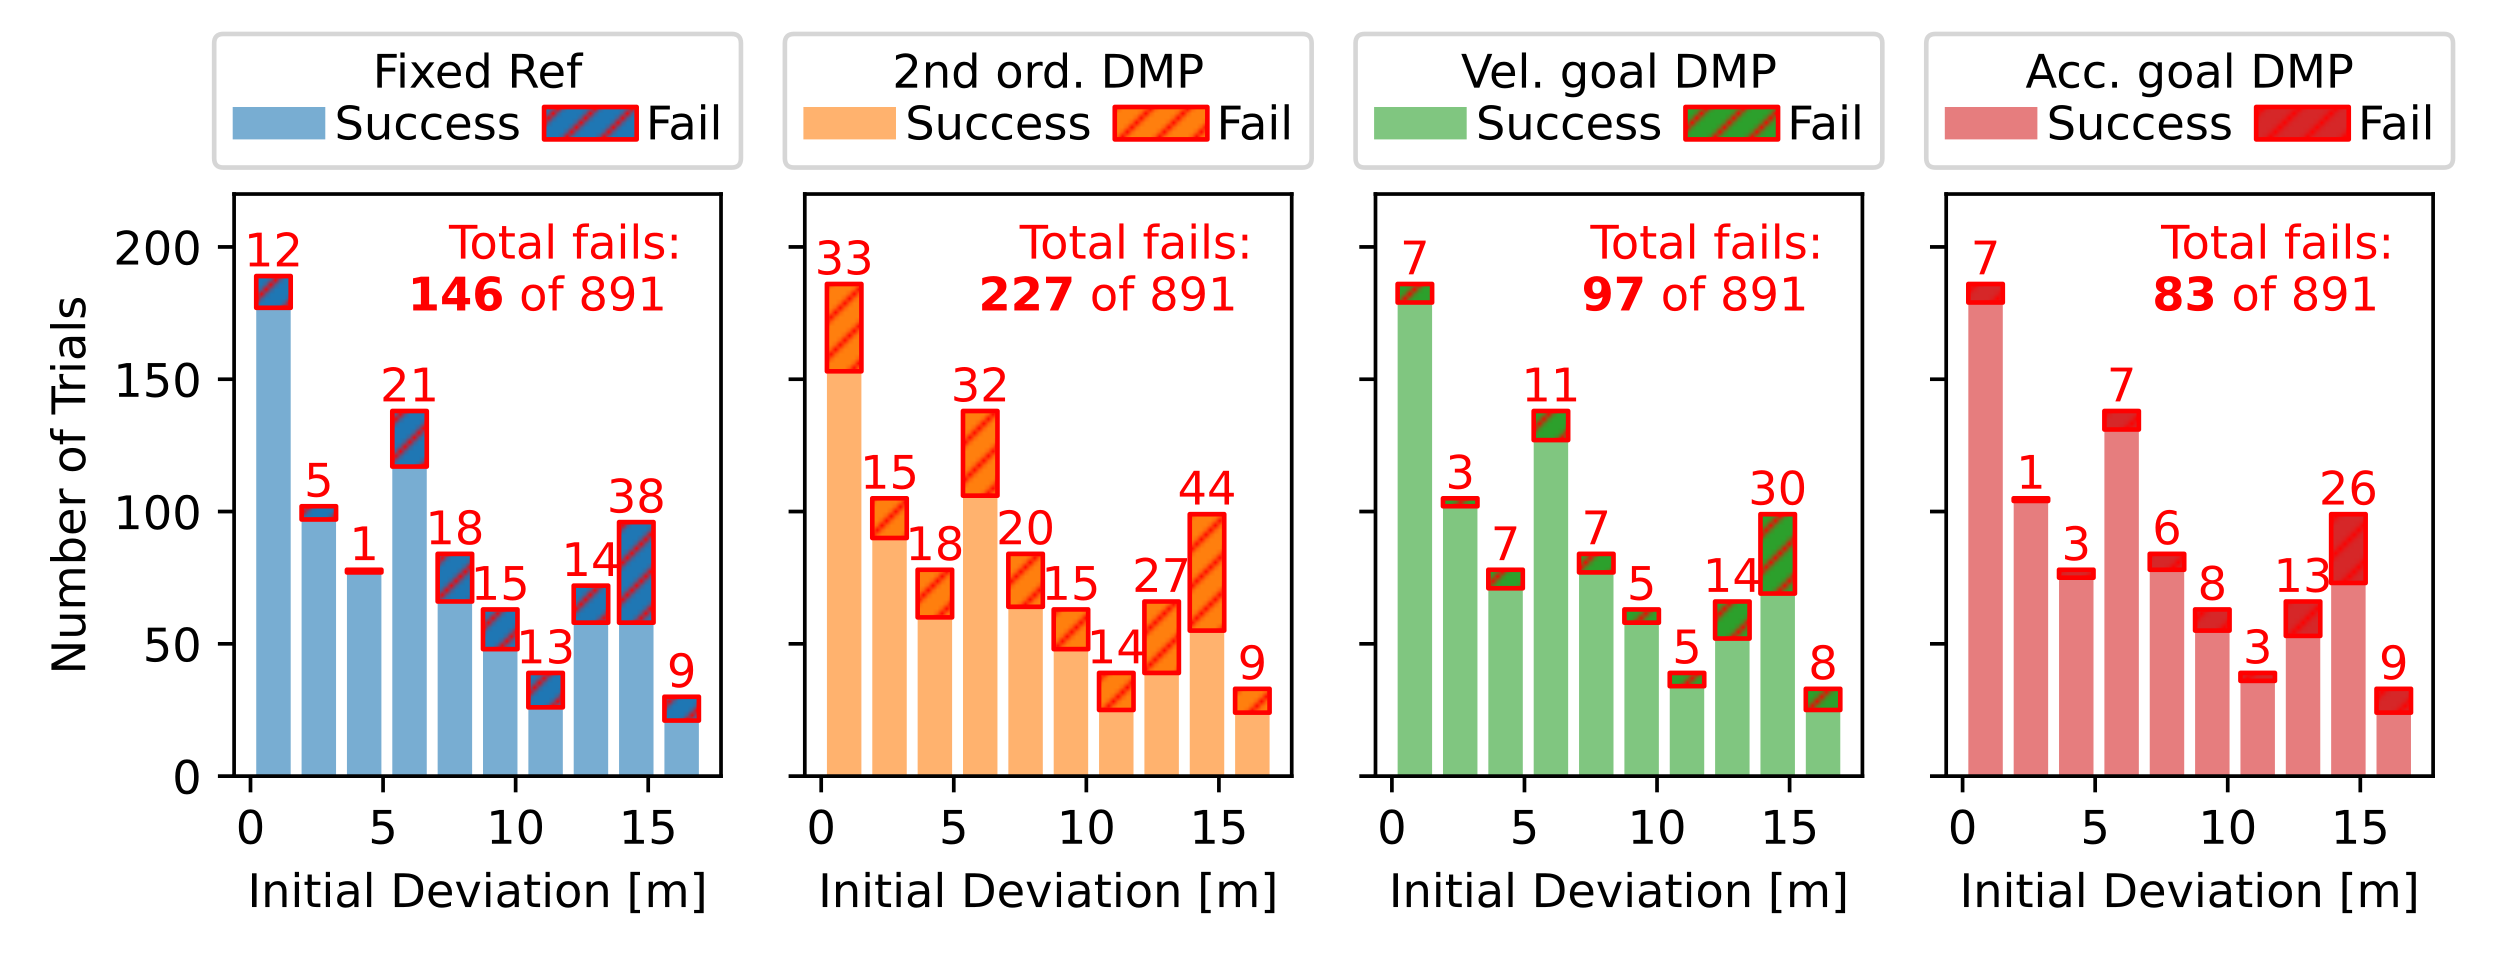 <?xml version="1.0" encoding="utf-8" standalone="no"?>
<!DOCTYPE svg PUBLIC "-//W3C//DTD SVG 1.1//EN"
  "http://www.w3.org/Graphics/SVG/1.1/DTD/svg11.dtd">
<!-- Created with matplotlib (https://matplotlib.org/) -->
<svg height="208.8pt" version="1.1" viewBox="0 0 540 208.8" width="540pt" xmlns="http://www.w3.org/2000/svg" xmlns:xlink="http://www.w3.org/1999/xlink">
 <defs>
  <style type="text/css">*{stroke-linecap:butt;stroke-linejoin:round;}</style>
 </defs>
 <g id="figure_1">
  <g id="patch_1">
   <path d="M 0 208.8 
L 540 208.8 
L 540 0 
L 0 0 
z
" style="fill:#ffffff;"/>
  </g>
  <g id="axes_1">
   <g id="patch_2">
    <path d="M 50.566 167.644 
L 155.739 167.644 
L 155.739 41.91 
L 50.566 41.91 
z
" style="fill:#ffffff;"/>
   </g>
   <g id="patch_3">
    <path clip-path="url(#pd131ea52e8)" d="M 55.346 167.644 
L 62.791 167.644 
L 62.791 66.486 
L 55.346 66.486 
z
" style="fill:#1f77b4;opacity:0.6;"/>
   </g>
   <g id="patch_4">
    <path clip-path="url(#pd131ea52e8)" d="M 65.143 167.644 
L 72.588 167.644 
L 72.588 112.207 
L 65.143 112.207 
z
" style="fill:#1f77b4;opacity:0.6;"/>
   </g>
   <g id="patch_5">
    <path clip-path="url(#pd131ea52e8)" d="M 74.939 167.644 
L 82.384 167.644 
L 82.384 123.637 
L 74.939 123.637 
z
" style="fill:#1f77b4;opacity:0.6;"/>
   </g>
   <g id="patch_6">
    <path clip-path="url(#pd131ea52e8)" d="M 84.735 167.644 
L 92.181 167.644 
L 92.181 100.777 
L 84.735 100.777 
z
" style="fill:#1f77b4;opacity:0.6;"/>
   </g>
   <g id="patch_7">
    <path clip-path="url(#pd131ea52e8)" d="M 94.532 167.644 
L 101.977 167.644 
L 101.977 129.924 
L 94.532 129.924 
z
" style="fill:#1f77b4;opacity:0.6;"/>
   </g>
   <g id="patch_8">
    <path clip-path="url(#pd131ea52e8)" d="M 104.328 167.644 
L 111.773 167.644 
L 111.773 140.211 
L 104.328 140.211 
z
" style="fill:#1f77b4;opacity:0.6;"/>
   </g>
   <g id="patch_9">
    <path clip-path="url(#pd131ea52e8)" d="M 114.125 167.644 
L 121.57 167.644 
L 121.57 152.784 
L 114.125 152.784 
z
" style="fill:#1f77b4;opacity:0.6;"/>
   </g>
   <g id="patch_10">
    <path clip-path="url(#pd131ea52e8)" d="M 123.921 167.644 
L 131.366 167.644 
L 131.366 134.496 
L 123.921 134.496 
z
" style="fill:#1f77b4;opacity:0.6;"/>
   </g>
   <g id="patch_11">
    <path clip-path="url(#pd131ea52e8)" d="M 133.717 167.644 
L 141.162 167.644 
L 141.162 134.496 
L 133.717 134.496 
z
" style="fill:#1f77b4;opacity:0.6;"/>
   </g>
   <g id="patch_12">
    <path clip-path="url(#pd131ea52e8)" d="M 143.514 167.644 
L 150.959 167.644 
L 150.959 155.642 
L 143.514 155.642 
z
" style="fill:#1f77b4;opacity:0.6;"/>
   </g>
   <g id="patch_13">
    <path clip-path="url(#pd131ea52e8)" d="M 55.346 66.486 
L 62.791 66.486 
L 62.791 59.627 
L 55.346 59.627 
z
" style="fill:url(#ha9260e44de);stroke:#ff0000;stroke-linejoin:miter;"/>
   </g>
   <g id="patch_14">
    <path clip-path="url(#pd131ea52e8)" d="M 65.143 112.207 
L 72.588 112.207 
L 72.588 109.349 
L 65.143 109.349 
z
" style="fill:url(#ha9260e44de);stroke:#ff0000;stroke-linejoin:miter;"/>
   </g>
   <g id="patch_15">
    <path clip-path="url(#pd131ea52e8)" d="M 74.939 123.637 
L 82.384 123.637 
L 82.384 123.066 
L 74.939 123.066 
z
" style="fill:url(#ha9260e44de);stroke:#ff0000;stroke-linejoin:miter;"/>
   </g>
   <g id="patch_16">
    <path clip-path="url(#pd131ea52e8)" d="M 84.735 100.777 
L 92.181 100.777 
L 92.181 88.775 
L 84.735 88.775 
z
" style="fill:url(#ha9260e44de);stroke:#ff0000;stroke-linejoin:miter;"/>
   </g>
   <g id="patch_17">
    <path clip-path="url(#pd131ea52e8)" d="M 94.532 129.924 
L 101.977 129.924 
L 101.977 119.636 
L 94.532 119.636 
z
" style="fill:url(#ha9260e44de);stroke:#ff0000;stroke-linejoin:miter;"/>
   </g>
   <g id="patch_18">
    <path clip-path="url(#pd131ea52e8)" d="M 104.328 140.211 
L 111.773 140.211 
L 111.773 131.638 
L 104.328 131.638 
z
" style="fill:url(#ha9260e44de);stroke:#ff0000;stroke-linejoin:miter;"/>
   </g>
   <g id="patch_19">
    <path clip-path="url(#pd131ea52e8)" d="M 114.125 152.784 
L 121.57 152.784 
L 121.57 145.355 
L 114.125 145.355 
z
" style="fill:url(#ha9260e44de);stroke:#ff0000;stroke-linejoin:miter;"/>
   </g>
   <g id="patch_20">
    <path clip-path="url(#pd131ea52e8)" d="M 123.921 134.496 
L 131.366 134.496 
L 131.366 126.495 
L 123.921 126.495 
z
" style="fill:url(#ha9260e44de);stroke:#ff0000;stroke-linejoin:miter;"/>
   </g>
   <g id="patch_21">
    <path clip-path="url(#pd131ea52e8)" d="M 133.717 134.496 
L 141.162 134.496 
L 141.162 112.778 
L 133.717 112.778 
z
" style="fill:url(#ha9260e44de);stroke:#ff0000;stroke-linejoin:miter;"/>
   </g>
   <g id="patch_22">
    <path clip-path="url(#pd131ea52e8)" d="M 143.514 155.642 
L 150.959 155.642 
L 150.959 150.498 
L 143.514 150.498 
z
" style="fill:url(#ha9260e44de);stroke:#ff0000;stroke-linejoin:miter;"/>
   </g>
   <g id="matplotlib.axis_1">
    <g id="xtick_1">
     <g id="line2d_1">
      <defs>
       <path d="M 0 0 
L 0 3.5 
" id="m8335cecd66" style="stroke:#000000;stroke-width:0.8;"/>
      </defs>
      <g>
       <use style="stroke:#000000;stroke-width:0.8;" x="54.109" xlink:href="#m8335cecd66" y="167.644"/>
      </g>
     </g>
     <g id="text_1">
      <!-- 0 -->
      <g transform="translate(50.928 182.242)scale(0.1 -0.1)">
       <defs>
        <path d="M 31.781 66.406 
Q 24.172 66.406 20.328 58.906 
Q 16.5 51.422 16.5 36.375 
Q 16.5 21.391 20.328 13.891 
Q 24.172 6.391 31.781 6.391 
Q 39.453 6.391 43.281 13.891 
Q 47.125 21.391 47.125 36.375 
Q 47.125 51.422 43.281 58.906 
Q 39.453 66.406 31.781 66.406 
z
M 31.781 74.219 
Q 44.047 74.219 50.516 64.516 
Q 56.984 54.828 56.984 36.375 
Q 56.984 17.969 50.516 8.266 
Q 44.047 -1.422 31.781 -1.422 
Q 19.531 -1.422 13.062 8.266 
Q 6.594 17.969 6.594 36.375 
Q 6.594 54.828 13.062 64.516 
Q 19.531 74.219 31.781 74.219 
z
" id="DejaVuSans-48"/>
       </defs>
       <use xlink:href="#DejaVuSans-48"/>
      </g>
     </g>
    </g>
    <g id="xtick_2">
     <g id="line2d_2">
      <g>
       <use style="stroke:#000000;stroke-width:0.8;" x="82.744" xlink:href="#m8335cecd66" y="167.644"/>
      </g>
     </g>
     <g id="text_2">
      <!-- 5 -->
      <g transform="translate(79.563 182.242)scale(0.1 -0.1)">
       <defs>
        <path d="M 10.797 72.906 
L 49.516 72.906 
L 49.516 64.594 
L 19.828 64.594 
L 19.828 46.734 
Q 21.969 47.469 24.109 47.828 
Q 26.266 48.188 28.422 48.188 
Q 40.625 48.188 47.75 41.5 
Q 54.891 34.812 54.891 23.391 
Q 54.891 11.625 47.562 5.094 
Q 40.234 -1.422 26.906 -1.422 
Q 22.312 -1.422 17.547 -0.641 
Q 12.797 0.141 7.719 1.703 
L 7.719 11.625 
Q 12.109 9.234 16.797 8.062 
Q 21.484 6.891 26.703 6.891 
Q 35.156 6.891 40.078 11.328 
Q 45.016 15.766 45.016 23.391 
Q 45.016 31 40.078 35.438 
Q 35.156 39.891 26.703 39.891 
Q 22.75 39.891 18.812 39.016 
Q 14.891 38.141 10.797 36.281 
z
" id="DejaVuSans-53"/>
       </defs>
       <use xlink:href="#DejaVuSans-53"/>
      </g>
     </g>
    </g>
    <g id="xtick_3">
     <g id="line2d_3">
      <g>
       <use style="stroke:#000000;stroke-width:0.8;" x="111.379" xlink:href="#m8335cecd66" y="167.644"/>
      </g>
     </g>
     <g id="text_3">
      <!-- 10 -->
      <g transform="translate(105.016 182.242)scale(0.1 -0.1)">
       <defs>
        <path d="M 12.406 8.297 
L 28.516 8.297 
L 28.516 63.922 
L 10.984 60.406 
L 10.984 69.391 
L 28.422 72.906 
L 38.281 72.906 
L 38.281 8.297 
L 54.391 8.297 
L 54.391 0 
L 12.406 0 
z
" id="DejaVuSans-49"/>
       </defs>
       <use xlink:href="#DejaVuSans-49"/>
       <use x="63.623" xlink:href="#DejaVuSans-48"/>
      </g>
     </g>
    </g>
    <g id="xtick_4">
     <g id="line2d_4">
      <g>
       <use style="stroke:#000000;stroke-width:0.8;" x="140.014" xlink:href="#m8335cecd66" y="167.644"/>
      </g>
     </g>
     <g id="text_4">
      <!-- 15 -->
      <g transform="translate(133.651 182.242)scale(0.1 -0.1)">
       <use xlink:href="#DejaVuSans-49"/>
       <use x="63.623" xlink:href="#DejaVuSans-53"/>
      </g>
     </g>
    </g>
    <g id="text_5">
     <!-- Initial Deviation [m] -->
     <g transform="translate(53.451 195.92)scale(0.1 -0.1)">
      <defs>
       <path d="M 9.812 72.906 
L 19.672 72.906 
L 19.672 0 
L 9.812 0 
z
" id="DejaVuSans-73"/>
       <path d="M 54.891 33.016 
L 54.891 0 
L 45.906 0 
L 45.906 32.719 
Q 45.906 40.484 42.875 44.328 
Q 39.844 48.188 33.797 48.188 
Q 26.516 48.188 22.312 43.547 
Q 18.109 38.922 18.109 30.906 
L 18.109 0 
L 9.078 0 
L 9.078 54.688 
L 18.109 54.688 
L 18.109 46.188 
Q 21.344 51.125 25.703 53.562 
Q 30.078 56 35.797 56 
Q 45.219 56 50.047 50.172 
Q 54.891 44.344 54.891 33.016 
z
" id="DejaVuSans-110"/>
       <path d="M 9.422 54.688 
L 18.406 54.688 
L 18.406 0 
L 9.422 0 
z
M 9.422 75.984 
L 18.406 75.984 
L 18.406 64.594 
L 9.422 64.594 
z
" id="DejaVuSans-105"/>
       <path d="M 18.312 70.219 
L 18.312 54.688 
L 36.812 54.688 
L 36.812 47.703 
L 18.312 47.703 
L 18.312 18.016 
Q 18.312 11.328 20.141 9.422 
Q 21.969 7.516 27.594 7.516 
L 36.812 7.516 
L 36.812 0 
L 27.594 0 
Q 17.188 0 13.234 3.875 
Q 9.281 7.766 9.281 18.016 
L 9.281 47.703 
L 2.688 47.703 
L 2.688 54.688 
L 9.281 54.688 
L 9.281 70.219 
z
" id="DejaVuSans-116"/>
       <path d="M 34.281 27.484 
Q 23.391 27.484 19.188 25 
Q 14.984 22.516 14.984 16.5 
Q 14.984 11.719 18.141 8.906 
Q 21.297 6.109 26.703 6.109 
Q 34.188 6.109 38.703 11.406 
Q 43.219 16.703 43.219 25.484 
L 43.219 27.484 
z
M 52.203 31.203 
L 52.203 0 
L 43.219 0 
L 43.219 8.297 
Q 40.141 3.328 35.547 0.953 
Q 30.953 -1.422 24.312 -1.422 
Q 15.922 -1.422 10.953 3.297 
Q 6 8.016 6 15.922 
Q 6 25.141 12.172 29.828 
Q 18.359 34.516 30.609 34.516 
L 43.219 34.516 
L 43.219 35.406 
Q 43.219 41.609 39.141 45 
Q 35.062 48.391 27.688 48.391 
Q 23 48.391 18.547 47.266 
Q 14.109 46.141 10.016 43.891 
L 10.016 52.203 
Q 14.938 54.109 19.578 55.047 
Q 24.219 56 28.609 56 
Q 40.484 56 46.344 49.844 
Q 52.203 43.703 52.203 31.203 
z
" id="DejaVuSans-97"/>
       <path d="M 9.422 75.984 
L 18.406 75.984 
L 18.406 0 
L 9.422 0 
z
" id="DejaVuSans-108"/>
       <path id="DejaVuSans-32"/>
       <path d="M 19.672 64.797 
L 19.672 8.109 
L 31.594 8.109 
Q 46.688 8.109 53.688 14.938 
Q 60.688 21.781 60.688 36.531 
Q 60.688 51.172 53.688 57.984 
Q 46.688 64.797 31.594 64.797 
z
M 9.812 72.906 
L 30.078 72.906 
Q 51.266 72.906 61.172 64.094 
Q 71.094 55.281 71.094 36.531 
Q 71.094 17.672 61.125 8.828 
Q 51.172 0 30.078 0 
L 9.812 0 
z
" id="DejaVuSans-68"/>
       <path d="M 56.203 29.594 
L 56.203 25.203 
L 14.891 25.203 
Q 15.484 15.922 20.484 11.062 
Q 25.484 6.203 34.422 6.203 
Q 39.594 6.203 44.453 7.469 
Q 49.312 8.734 54.109 11.281 
L 54.109 2.781 
Q 49.266 0.734 44.188 -0.344 
Q 39.109 -1.422 33.891 -1.422 
Q 20.797 -1.422 13.156 6.188 
Q 5.516 13.812 5.516 26.812 
Q 5.516 40.234 12.766 48.109 
Q 20.016 56 32.328 56 
Q 43.359 56 49.781 48.891 
Q 56.203 41.797 56.203 29.594 
z
M 47.219 32.234 
Q 47.125 39.594 43.094 43.984 
Q 39.062 48.391 32.422 48.391 
Q 24.906 48.391 20.391 44.141 
Q 15.875 39.891 15.188 32.172 
z
" id="DejaVuSans-101"/>
       <path d="M 2.984 54.688 
L 12.5 54.688 
L 29.594 8.797 
L 46.688 54.688 
L 56.203 54.688 
L 35.688 0 
L 23.484 0 
z
" id="DejaVuSans-118"/>
       <path d="M 30.609 48.391 
Q 23.391 48.391 19.188 42.75 
Q 14.984 37.109 14.984 27.297 
Q 14.984 17.484 19.156 11.844 
Q 23.344 6.203 30.609 6.203 
Q 37.797 6.203 41.984 11.859 
Q 46.188 17.531 46.188 27.297 
Q 46.188 37.016 41.984 42.703 
Q 37.797 48.391 30.609 48.391 
z
M 30.609 56 
Q 42.328 56 49.016 48.375 
Q 55.719 40.766 55.719 27.297 
Q 55.719 13.875 49.016 6.219 
Q 42.328 -1.422 30.609 -1.422 
Q 18.844 -1.422 12.172 6.219 
Q 5.516 13.875 5.516 27.297 
Q 5.516 40.766 12.172 48.375 
Q 18.844 56 30.609 56 
z
" id="DejaVuSans-111"/>
       <path d="M 8.594 75.984 
L 29.297 75.984 
L 29.297 69 
L 17.578 69 
L 17.578 -6.203 
L 29.297 -6.203 
L 29.297 -13.188 
L 8.594 -13.188 
z
" id="DejaVuSans-91"/>
       <path d="M 52 44.188 
Q 55.375 50.25 60.062 53.125 
Q 64.75 56 71.094 56 
Q 79.641 56 84.281 50.016 
Q 88.922 44.047 88.922 33.016 
L 88.922 0 
L 79.891 0 
L 79.891 32.719 
Q 79.891 40.578 77.094 44.375 
Q 74.312 48.188 68.609 48.188 
Q 61.625 48.188 57.562 43.547 
Q 53.516 38.922 53.516 30.906 
L 53.516 0 
L 44.484 0 
L 44.484 32.719 
Q 44.484 40.625 41.703 44.406 
Q 38.922 48.188 33.109 48.188 
Q 26.219 48.188 22.156 43.531 
Q 18.109 38.875 18.109 30.906 
L 18.109 0 
L 9.078 0 
L 9.078 54.688 
L 18.109 54.688 
L 18.109 46.188 
Q 21.188 51.219 25.484 53.609 
Q 29.781 56 35.688 56 
Q 41.656 56 45.828 52.969 
Q 50 49.953 52 44.188 
z
" id="DejaVuSans-109"/>
       <path d="M 30.422 75.984 
L 30.422 -13.188 
L 9.719 -13.188 
L 9.719 -6.203 
L 21.391 -6.203 
L 21.391 69 
L 9.719 69 
L 9.719 75.984 
z
" id="DejaVuSans-93"/>
      </defs>
      <use xlink:href="#DejaVuSans-73"/>
      <use x="29.492" xlink:href="#DejaVuSans-110"/>
      <use x="92.871" xlink:href="#DejaVuSans-105"/>
      <use x="120.654" xlink:href="#DejaVuSans-116"/>
      <use x="159.863" xlink:href="#DejaVuSans-105"/>
      <use x="187.646" xlink:href="#DejaVuSans-97"/>
      <use x="248.926" xlink:href="#DejaVuSans-108"/>
      <use x="276.709" xlink:href="#DejaVuSans-32"/>
      <use x="308.496" xlink:href="#DejaVuSans-68"/>
      <use x="385.498" xlink:href="#DejaVuSans-101"/>
      <use x="447.021" xlink:href="#DejaVuSans-118"/>
      <use x="506.201" xlink:href="#DejaVuSans-105"/>
      <use x="533.984" xlink:href="#DejaVuSans-97"/>
      <use x="595.264" xlink:href="#DejaVuSans-116"/>
      <use x="634.473" xlink:href="#DejaVuSans-105"/>
      <use x="662.256" xlink:href="#DejaVuSans-111"/>
      <use x="723.438" xlink:href="#DejaVuSans-110"/>
      <use x="786.816" xlink:href="#DejaVuSans-32"/>
      <use x="818.604" xlink:href="#DejaVuSans-91"/>
      <use x="857.617" xlink:href="#DejaVuSans-109"/>
      <use x="955.029" xlink:href="#DejaVuSans-93"/>
     </g>
    </g>
   </g>
   <g id="matplotlib.axis_2">
    <g id="ytick_1">
     <g id="line2d_5">
      <defs>
       <path d="M 0 0 
L -3.5 0 
" id="m3e609c210b" style="stroke:#000000;stroke-width:0.8;"/>
      </defs>
      <g>
       <use style="stroke:#000000;stroke-width:0.8;" x="50.566" xlink:href="#m3e609c210b" y="167.644"/>
      </g>
     </g>
     <g id="text_6">
      <!-- 0 -->
      <g transform="translate(37.203 171.443)scale(0.1 -0.1)">
       <use xlink:href="#DejaVuSans-48"/>
      </g>
     </g>
    </g>
    <g id="ytick_2">
     <g id="line2d_6">
      <g>
       <use style="stroke:#000000;stroke-width:0.8;" x="50.566" xlink:href="#m3e609c210b" y="139.068"/>
      </g>
     </g>
     <g id="text_7">
      <!-- 50 -->
      <g transform="translate(30.841 142.867)scale(0.1 -0.1)">
       <use xlink:href="#DejaVuSans-53"/>
       <use x="63.623" xlink:href="#DejaVuSans-48"/>
      </g>
     </g>
    </g>
    <g id="ytick_3">
     <g id="line2d_7">
      <g>
       <use style="stroke:#000000;stroke-width:0.8;" x="50.566" xlink:href="#m3e609c210b" y="110.492"/>
      </g>
     </g>
     <g id="text_8">
      <!-- 100 -->
      <g transform="translate(24.478 114.291)scale(0.1 -0.1)">
       <use xlink:href="#DejaVuSans-49"/>
       <use x="63.623" xlink:href="#DejaVuSans-48"/>
       <use x="127.246" xlink:href="#DejaVuSans-48"/>
      </g>
     </g>
    </g>
    <g id="ytick_4">
     <g id="line2d_8">
      <g>
       <use style="stroke:#000000;stroke-width:0.8;" x="50.566" xlink:href="#m3e609c210b" y="81.917"/>
      </g>
     </g>
     <g id="text_9">
      <!-- 150 -->
      <g transform="translate(24.478 85.716)scale(0.1 -0.1)">
       <use xlink:href="#DejaVuSans-49"/>
       <use x="63.623" xlink:href="#DejaVuSans-53"/>
       <use x="127.246" xlink:href="#DejaVuSans-48"/>
      </g>
     </g>
    </g>
    <g id="ytick_5">
     <g id="line2d_9">
      <g>
       <use style="stroke:#000000;stroke-width:0.8;" x="50.566" xlink:href="#m3e609c210b" y="53.341"/>
      </g>
     </g>
     <g id="text_10">
      <!-- 200 -->
      <g transform="translate(24.478 57.14)scale(0.1 -0.1)">
       <defs>
        <path d="M 19.188 8.297 
L 53.609 8.297 
L 53.609 0 
L 7.328 0 
L 7.328 8.297 
Q 12.938 14.109 22.625 23.891 
Q 32.328 33.688 34.812 36.531 
Q 39.547 41.844 41.422 45.531 
Q 43.312 49.219 43.312 52.781 
Q 43.312 58.594 39.234 62.25 
Q 35.156 65.922 28.609 65.922 
Q 23.969 65.922 18.812 64.312 
Q 13.672 62.703 7.812 59.422 
L 7.812 69.391 
Q 13.766 71.781 18.938 73 
Q 24.125 74.219 28.422 74.219 
Q 39.75 74.219 46.484 68.547 
Q 53.219 62.891 53.219 53.422 
Q 53.219 48.922 51.531 44.891 
Q 49.859 40.875 45.406 35.406 
Q 44.188 33.984 37.641 27.219 
Q 31.109 20.453 19.188 8.297 
z
" id="DejaVuSans-50"/>
       </defs>
       <use xlink:href="#DejaVuSans-50"/>
       <use x="63.623" xlink:href="#DejaVuSans-48"/>
       <use x="127.246" xlink:href="#DejaVuSans-48"/>
      </g>
     </g>
    </g>
    <g id="text_11">
     <!-- Number of Trials -->
     <g transform="translate(18.398 145.679)rotate(-90)scale(0.1 -0.1)">
      <defs>
       <path d="M 9.812 72.906 
L 23.094 72.906 
L 55.422 11.922 
L 55.422 72.906 
L 64.984 72.906 
L 64.984 0 
L 51.703 0 
L 19.391 60.984 
L 19.391 0 
L 9.812 0 
z
" id="DejaVuSans-78"/>
       <path d="M 8.5 21.578 
L 8.5 54.688 
L 17.484 54.688 
L 17.484 21.922 
Q 17.484 14.156 20.5 10.266 
Q 23.531 6.391 29.594 6.391 
Q 36.859 6.391 41.078 11.031 
Q 45.312 15.672 45.312 23.688 
L 45.312 54.688 
L 54.297 54.688 
L 54.297 0 
L 45.312 0 
L 45.312 8.406 
Q 42.047 3.422 37.719 1 
Q 33.406 -1.422 27.688 -1.422 
Q 18.266 -1.422 13.375 4.438 
Q 8.5 10.297 8.5 21.578 
z
M 31.109 56 
z
" id="DejaVuSans-117"/>
       <path d="M 48.688 27.297 
Q 48.688 37.203 44.609 42.844 
Q 40.531 48.484 33.406 48.484 
Q 26.266 48.484 22.188 42.844 
Q 18.109 37.203 18.109 27.297 
Q 18.109 17.391 22.188 11.75 
Q 26.266 6.109 33.406 6.109 
Q 40.531 6.109 44.609 11.75 
Q 48.688 17.391 48.688 27.297 
z
M 18.109 46.391 
Q 20.953 51.266 25.266 53.625 
Q 29.594 56 35.594 56 
Q 45.562 56 51.781 48.094 
Q 58.016 40.188 58.016 27.297 
Q 58.016 14.406 51.781 6.484 
Q 45.562 -1.422 35.594 -1.422 
Q 29.594 -1.422 25.266 0.953 
Q 20.953 3.328 18.109 8.203 
L 18.109 0 
L 9.078 0 
L 9.078 75.984 
L 18.109 75.984 
z
" id="DejaVuSans-98"/>
       <path d="M 41.109 46.297 
Q 39.594 47.172 37.812 47.578 
Q 36.031 48 33.891 48 
Q 26.266 48 22.188 43.047 
Q 18.109 38.094 18.109 28.812 
L 18.109 0 
L 9.078 0 
L 9.078 54.688 
L 18.109 54.688 
L 18.109 46.188 
Q 20.953 51.172 25.484 53.578 
Q 30.031 56 36.531 56 
Q 37.453 56 38.578 55.875 
Q 39.703 55.766 41.062 55.516 
z
" id="DejaVuSans-114"/>
       <path d="M 37.109 75.984 
L 37.109 68.5 
L 28.516 68.5 
Q 23.688 68.5 21.797 66.547 
Q 19.922 64.594 19.922 59.516 
L 19.922 54.688 
L 34.719 54.688 
L 34.719 47.703 
L 19.922 47.703 
L 19.922 0 
L 10.891 0 
L 10.891 47.703 
L 2.297 47.703 
L 2.297 54.688 
L 10.891 54.688 
L 10.891 58.5 
Q 10.891 67.625 15.141 71.797 
Q 19.391 75.984 28.609 75.984 
z
" id="DejaVuSans-102"/>
       <path d="M -0.297 72.906 
L 61.375 72.906 
L 61.375 64.594 
L 35.5 64.594 
L 35.5 0 
L 25.594 0 
L 25.594 64.594 
L -0.297 64.594 
z
" id="DejaVuSans-84"/>
       <path d="M 44.281 53.078 
L 44.281 44.578 
Q 40.484 46.531 36.375 47.5 
Q 32.281 48.484 27.875 48.484 
Q 21.188 48.484 17.844 46.438 
Q 14.5 44.391 14.5 40.281 
Q 14.5 37.156 16.891 35.375 
Q 19.281 33.594 26.516 31.984 
L 29.594 31.297 
Q 39.156 29.25 43.188 25.516 
Q 47.219 21.781 47.219 15.094 
Q 47.219 7.469 41.188 3.016 
Q 35.156 -1.422 24.609 -1.422 
Q 20.219 -1.422 15.453 -0.562 
Q 10.688 0.297 5.422 2 
L 5.422 11.281 
Q 10.406 8.688 15.234 7.391 
Q 20.062 6.109 24.812 6.109 
Q 31.156 6.109 34.562 8.281 
Q 37.984 10.453 37.984 14.406 
Q 37.984 18.062 35.516 20.016 
Q 33.062 21.969 24.703 23.781 
L 21.578 24.516 
Q 13.234 26.266 9.516 29.906 
Q 5.812 33.547 5.812 39.891 
Q 5.812 47.609 11.281 51.797 
Q 16.75 56 26.812 56 
Q 31.781 56 36.172 55.266 
Q 40.578 54.547 44.281 53.078 
z
" id="DejaVuSans-115"/>
      </defs>
      <use xlink:href="#DejaVuSans-78"/>
      <use x="74.805" xlink:href="#DejaVuSans-117"/>
      <use x="138.184" xlink:href="#DejaVuSans-109"/>
      <use x="235.596" xlink:href="#DejaVuSans-98"/>
      <use x="299.072" xlink:href="#DejaVuSans-101"/>
      <use x="360.596" xlink:href="#DejaVuSans-114"/>
      <use x="401.709" xlink:href="#DejaVuSans-32"/>
      <use x="433.496" xlink:href="#DejaVuSans-111"/>
      <use x="494.678" xlink:href="#DejaVuSans-102"/>
      <use x="529.883" xlink:href="#DejaVuSans-32"/>
      <use x="561.67" xlink:href="#DejaVuSans-84"/>
      <use x="608.004" xlink:href="#DejaVuSans-114"/>
      <use x="649.117" xlink:href="#DejaVuSans-105"/>
      <use x="676.9" xlink:href="#DejaVuSans-97"/>
      <use x="738.18" xlink:href="#DejaVuSans-108"/>
      <use x="765.963" xlink:href="#DejaVuSans-115"/>
     </g>
    </g>
   </g>
   <g id="patch_23">
    <path d="M 50.566 167.644 
L 50.566 41.91 
" style="fill:none;stroke:#000000;stroke-linecap:square;stroke-linejoin:miter;stroke-width:0.8;"/>
   </g>
   <g id="patch_24">
    <path d="M 155.739 167.644 
L 155.739 41.91 
" style="fill:none;stroke:#000000;stroke-linecap:square;stroke-linejoin:miter;stroke-width:0.8;"/>
   </g>
   <g id="patch_25">
    <path d="M 50.566 167.644 
L 155.739 167.644 
" style="fill:none;stroke:#000000;stroke-linecap:square;stroke-linejoin:miter;stroke-width:0.8;"/>
   </g>
   <g id="patch_26">
    <path d="M 50.566 41.91 
L 155.739 41.91 
" style="fill:none;stroke:#000000;stroke-linecap:square;stroke-linejoin:miter;stroke-width:0.8;"/>
   </g>
   <g id="text_12">
    <!-- 12 -->
    <g style="fill:#ff0000;" transform="translate(52.706 57.548)scale(0.1 -0.1)">
     <use xlink:href="#DejaVuSans-49"/>
     <use x="63.623" xlink:href="#DejaVuSans-50"/>
    </g>
   </g>
   <g id="text_13">
    <!-- 5 -->
    <g style="fill:#ff0000;" transform="translate(65.684 107.27)scale(0.1 -0.1)">
     <use xlink:href="#DejaVuSans-53"/>
    </g>
   </g>
   <g id="text_14">
    <!-- 1 -->
    <g style="fill:#ff0000;" transform="translate(75.48 120.986)scale(0.1 -0.1)">
     <use xlink:href="#DejaVuSans-49"/>
    </g>
   </g>
   <g id="text_15">
    <!-- 21 -->
    <g style="fill:#ff0000;" transform="translate(82.095 86.695)scale(0.1 -0.1)">
     <use xlink:href="#DejaVuSans-50"/>
     <use x="63.623" xlink:href="#DejaVuSans-49"/>
    </g>
   </g>
   <g id="text_16">
    <!-- 18 -->
    <g style="fill:#ff0000;" transform="translate(91.892 117.557)scale(0.1 -0.1)">
     <defs>
      <path d="M 31.781 34.625 
Q 24.75 34.625 20.719 30.859 
Q 16.703 27.094 16.703 20.516 
Q 16.703 13.922 20.719 10.156 
Q 24.75 6.391 31.781 6.391 
Q 38.812 6.391 42.859 10.172 
Q 46.922 13.969 46.922 20.516 
Q 46.922 27.094 42.891 30.859 
Q 38.875 34.625 31.781 34.625 
z
M 21.922 38.812 
Q 15.578 40.375 12.031 44.719 
Q 8.5 49.078 8.5 55.328 
Q 8.5 64.062 14.719 69.141 
Q 20.953 74.219 31.781 74.219 
Q 42.672 74.219 48.875 69.141 
Q 55.078 64.062 55.078 55.328 
Q 55.078 49.078 51.531 44.719 
Q 48 40.375 41.703 38.812 
Q 48.828 37.156 52.797 32.312 
Q 56.781 27.484 56.781 20.516 
Q 56.781 9.906 50.312 4.234 
Q 43.844 -1.422 31.781 -1.422 
Q 19.734 -1.422 13.25 4.234 
Q 6.781 9.906 6.781 20.516 
Q 6.781 27.484 10.781 32.312 
Q 14.797 37.156 21.922 38.812 
z
M 18.312 54.391 
Q 18.312 48.734 21.844 45.562 
Q 25.391 42.391 31.781 42.391 
Q 38.141 42.391 41.719 45.562 
Q 45.312 48.734 45.312 54.391 
Q 45.312 60.062 41.719 63.234 
Q 38.141 66.406 31.781 66.406 
Q 25.391 66.406 21.844 63.234 
Q 18.312 60.062 18.312 54.391 
z
" id="DejaVuSans-56"/>
     </defs>
     <use xlink:href="#DejaVuSans-49"/>
     <use x="63.623" xlink:href="#DejaVuSans-56"/>
    </g>
   </g>
   <g id="text_17">
    <!-- 15 -->
    <g style="fill:#ff0000;" transform="translate(101.688 129.559)scale(0.1 -0.1)">
     <use xlink:href="#DejaVuSans-49"/>
     <use x="63.623" xlink:href="#DejaVuSans-53"/>
    </g>
   </g>
   <g id="text_18">
    <!-- 13 -->
    <g style="fill:#ff0000;" transform="translate(111.485 143.275)scale(0.1 -0.1)">
     <defs>
      <path d="M 40.578 39.312 
Q 47.656 37.797 51.625 33 
Q 55.609 28.219 55.609 21.188 
Q 55.609 10.406 48.188 4.484 
Q 40.766 -1.422 27.094 -1.422 
Q 22.516 -1.422 17.656 -0.516 
Q 12.797 0.391 7.625 2.203 
L 7.625 11.719 
Q 11.719 9.328 16.594 8.109 
Q 21.484 6.891 26.812 6.891 
Q 36.078 6.891 40.938 10.547 
Q 45.797 14.203 45.797 21.188 
Q 45.797 27.641 41.281 31.266 
Q 36.766 34.906 28.719 34.906 
L 20.219 34.906 
L 20.219 43.016 
L 29.109 43.016 
Q 36.375 43.016 40.234 45.922 
Q 44.094 48.828 44.094 54.297 
Q 44.094 59.906 40.109 62.906 
Q 36.141 65.922 28.719 65.922 
Q 24.656 65.922 20.016 65.031 
Q 15.375 64.156 9.812 62.312 
L 9.812 71.094 
Q 15.438 72.656 20.344 73.438 
Q 25.25 74.219 29.594 74.219 
Q 40.828 74.219 47.359 69.109 
Q 53.906 64.016 53.906 55.328 
Q 53.906 49.266 50.438 45.094 
Q 46.969 40.922 40.578 39.312 
z
" id="DejaVuSans-51"/>
     </defs>
     <use xlink:href="#DejaVuSans-49"/>
     <use x="63.623" xlink:href="#DejaVuSans-51"/>
    </g>
   </g>
   <g id="text_19">
    <!-- 14 -->
    <g style="fill:#ff0000;" transform="translate(121.281 124.415)scale(0.1 -0.1)">
     <defs>
      <path d="M 37.797 64.312 
L 12.891 25.391 
L 37.797 25.391 
z
M 35.203 72.906 
L 47.609 72.906 
L 47.609 25.391 
L 58.016 25.391 
L 58.016 17.188 
L 47.609 17.188 
L 47.609 0 
L 37.797 0 
L 37.797 17.188 
L 4.891 17.188 
L 4.891 26.703 
z
" id="DejaVuSans-52"/>
     </defs>
     <use xlink:href="#DejaVuSans-49"/>
     <use x="63.623" xlink:href="#DejaVuSans-52"/>
    </g>
   </g>
   <g id="text_20">
    <!-- 38 -->
    <g style="fill:#ff0000;" transform="translate(131.077 110.699)scale(0.1 -0.1)">
     <use xlink:href="#DejaVuSans-51"/>
     <use x="63.623" xlink:href="#DejaVuSans-56"/>
    </g>
   </g>
   <g id="text_21">
    <!-- 9 -->
    <g style="fill:#ff0000;" transform="translate(144.055 148.419)scale(0.1 -0.1)">
     <defs>
      <path d="M 10.984 1.516 
L 10.984 10.5 
Q 14.703 8.734 18.5 7.812 
Q 22.312 6.891 25.984 6.891 
Q 35.75 6.891 40.891 13.453 
Q 46.047 20.016 46.781 33.406 
Q 43.953 29.203 39.594 26.953 
Q 35.25 24.703 29.984 24.703 
Q 19.047 24.703 12.672 31.312 
Q 6.297 37.938 6.297 49.422 
Q 6.297 60.641 12.938 67.422 
Q 19.578 74.219 30.609 74.219 
Q 43.266 74.219 49.922 64.516 
Q 56.594 54.828 56.594 36.375 
Q 56.594 19.141 48.406 8.859 
Q 40.234 -1.422 26.422 -1.422 
Q 22.703 -1.422 18.891 -0.688 
Q 15.094 0.047 10.984 1.516 
z
M 30.609 32.422 
Q 37.25 32.422 41.125 36.953 
Q 45.016 41.5 45.016 49.422 
Q 45.016 57.281 41.125 61.844 
Q 37.25 66.406 30.609 66.406 
Q 23.969 66.406 20.094 61.844 
Q 16.219 57.281 16.219 49.422 
Q 16.219 41.5 20.094 36.953 
Q 23.969 32.422 30.609 32.422 
z
" id="DejaVuSans-57"/>
     </defs>
     <use xlink:href="#DejaVuSans-57"/>
    </g>
   </g>
   <g id="text_22">
    <!-- Total fails:  -->
    <g style="fill:#ff0000;" transform="translate(96.989 55.859)scale(0.1 -0.1)">
     <defs>
      <path d="M 11.719 12.406 
L 22.016 12.406 
L 22.016 0 
L 11.719 0 
z
M 11.719 51.703 
L 22.016 51.703 
L 22.016 39.312 
L 11.719 39.312 
z
" id="DejaVuSans-58"/>
     </defs>
     <use xlink:href="#DejaVuSans-84"/>
     <use x="44.084" xlink:href="#DejaVuSans-111"/>
     <use x="105.266" xlink:href="#DejaVuSans-116"/>
     <use x="144.475" xlink:href="#DejaVuSans-97"/>
     <use x="205.754" xlink:href="#DejaVuSans-108"/>
     <use x="233.537" xlink:href="#DejaVuSans-32"/>
     <use x="265.324" xlink:href="#DejaVuSans-102"/>
     <use x="300.529" xlink:href="#DejaVuSans-97"/>
     <use x="361.809" xlink:href="#DejaVuSans-105"/>
     <use x="389.592" xlink:href="#DejaVuSans-108"/>
     <use x="417.375" xlink:href="#DejaVuSans-115"/>
     <use x="469.475" xlink:href="#DejaVuSans-58"/>
     <use x="503.166" xlink:href="#DejaVuSans-32"/>
    </g>
    <!-- $\bf{146}$ of 891   -->
    <g style="fill:#ff0000;" transform="translate(88.081 67.057)scale(0.1 -0.1)">
     <defs>
      <path d="M 11.719 12.984 
L 28.328 12.984 
L 28.328 60.109 
L 11.281 56.594 
L 11.281 69.391 
L 28.219 72.906 
L 46.094 72.906 
L 46.094 12.984 
L 62.703 12.984 
L 62.703 0 
L 11.719 0 
z
" id="DejaVuSans-Bold-49"/>
      <path d="M 36.812 57.422 
L 16.219 26.906 
L 36.812 26.906 
z
M 33.688 72.906 
L 54.594 72.906 
L 54.594 26.906 
L 64.984 26.906 
L 64.984 13.281 
L 54.594 13.281 
L 54.594 0 
L 36.812 0 
L 36.812 13.281 
L 4.5 13.281 
L 4.5 29.391 
z
" id="DejaVuSans-Bold-52"/>
      <path d="M 36.188 35.984 
Q 31.25 35.984 28.781 32.781 
Q 26.312 29.594 26.312 23.188 
Q 26.312 16.797 28.781 13.594 
Q 31.25 10.406 36.188 10.406 
Q 41.156 10.406 43.625 13.594 
Q 46.094 16.797 46.094 23.188 
Q 46.094 29.594 43.625 32.781 
Q 41.156 35.984 36.188 35.984 
z
M 59.422 71 
L 59.422 57.516 
Q 54.781 59.719 50.672 60.766 
Q 46.578 61.812 42.672 61.812 
Q 34.281 61.812 29.594 57.141 
Q 24.906 52.484 24.125 43.312 
Q 27.344 45.703 31.094 46.891 
Q 34.859 48.094 39.312 48.094 
Q 50.484 48.094 57.344 41.547 
Q 64.203 35.016 64.203 24.422 
Q 64.203 12.703 56.531 5.641 
Q 48.875 -1.422 35.984 -1.422 
Q 21.781 -1.422 13.984 8.172 
Q 6.203 17.781 6.203 35.406 
Q 6.203 53.469 15.312 63.797 
Q 24.422 74.125 40.281 74.125 
Q 45.312 74.125 50.047 73.344 
Q 54.781 72.562 59.422 71 
z
" id="DejaVuSans-Bold-54"/>
     </defs>
     <use transform="translate(0 0.016)" xlink:href="#DejaVuSans-Bold-49"/>
     <use transform="translate(69.58 0.016)" xlink:href="#DejaVuSans-Bold-52"/>
     <use transform="translate(139.16 0.016)" xlink:href="#DejaVuSans-Bold-54"/>
     <use transform="translate(208.74 0.016)" xlink:href="#DejaVuSans-32"/>
     <use transform="translate(240.527 0.016)" xlink:href="#DejaVuSans-111"/>
     <use transform="translate(301.709 0.016)" xlink:href="#DejaVuSans-102"/>
     <use transform="translate(336.914 0.016)" xlink:href="#DejaVuSans-32"/>
     <use transform="translate(368.701 0.016)" xlink:href="#DejaVuSans-56"/>
     <use transform="translate(432.324 0.016)" xlink:href="#DejaVuSans-57"/>
     <use transform="translate(495.947 0.016)" xlink:href="#DejaVuSans-49"/>
     <use transform="translate(559.57 0.016)" xlink:href="#DejaVuSans-32"/>
     <use transform="translate(591.357 0.016)" xlink:href="#DejaVuSans-32"/>
    </g>
   </g>
   <g id="legend_1">
    <g id="patch_27">
     <path d="M 48.263 36.19 
L 158.042 36.19 
Q 160.042 36.19 160.042 34.19 
L 160.042 9.334 
Q 160.042 7.334 158.042 7.334 
L 48.263 7.334 
Q 46.263 7.334 46.263 9.334 
L 46.263 34.19 
Q 46.263 36.19 48.263 36.19 
z
" style="fill:#ffffff;opacity:0.8;stroke:#cccccc;stroke-linejoin:miter;"/>
    </g>
    <g id="text_23">
     <!-- Fixed Ref -->
     <g transform="translate(80.521 18.932)scale(0.1 -0.1)">
      <defs>
       <path d="M 9.812 72.906 
L 51.703 72.906 
L 51.703 64.594 
L 19.672 64.594 
L 19.672 43.109 
L 48.578 43.109 
L 48.578 34.812 
L 19.672 34.812 
L 19.672 0 
L 9.812 0 
z
" id="DejaVuSans-70"/>
       <path d="M 54.891 54.688 
L 35.109 28.078 
L 55.906 0 
L 45.312 0 
L 29.391 21.484 
L 13.484 0 
L 2.875 0 
L 24.125 28.609 
L 4.688 54.688 
L 15.281 54.688 
L 29.781 35.203 
L 44.281 54.688 
z
" id="DejaVuSans-120"/>
       <path d="M 45.406 46.391 
L 45.406 75.984 
L 54.391 75.984 
L 54.391 0 
L 45.406 0 
L 45.406 8.203 
Q 42.578 3.328 38.25 0.953 
Q 33.938 -1.422 27.875 -1.422 
Q 17.969 -1.422 11.734 6.484 
Q 5.516 14.406 5.516 27.297 
Q 5.516 40.188 11.734 48.094 
Q 17.969 56 27.875 56 
Q 33.938 56 38.25 53.625 
Q 42.578 51.266 45.406 46.391 
z
M 14.797 27.297 
Q 14.797 17.391 18.875 11.75 
Q 22.953 6.109 30.078 6.109 
Q 37.203 6.109 41.297 11.75 
Q 45.406 17.391 45.406 27.297 
Q 45.406 37.203 41.297 42.844 
Q 37.203 48.484 30.078 48.484 
Q 22.953 48.484 18.875 42.844 
Q 14.797 37.203 14.797 27.297 
z
" id="DejaVuSans-100"/>
       <path d="M 44.391 34.188 
Q 47.562 33.109 50.562 29.594 
Q 53.562 26.078 56.594 19.922 
L 66.609 0 
L 56 0 
L 46.688 18.703 
Q 43.062 26.031 39.672 28.422 
Q 36.281 30.812 30.422 30.812 
L 19.672 30.812 
L 19.672 0 
L 9.812 0 
L 9.812 72.906 
L 32.078 72.906 
Q 44.578 72.906 50.734 67.672 
Q 56.891 62.453 56.891 51.906 
Q 56.891 45.016 53.688 40.469 
Q 50.484 35.938 44.391 34.188 
z
M 19.672 64.797 
L 19.672 38.922 
L 32.078 38.922 
Q 39.203 38.922 42.844 42.219 
Q 46.484 45.516 46.484 51.906 
Q 46.484 58.297 42.844 61.547 
Q 39.203 64.797 32.078 64.797 
z
" id="DejaVuSans-82"/>
      </defs>
      <use xlink:href="#DejaVuSans-70"/>
      <use x="50.27" xlink:href="#DejaVuSans-105"/>
      <use x="78.053" xlink:href="#DejaVuSans-120"/>
      <use x="134.107" xlink:href="#DejaVuSans-101"/>
      <use x="195.631" xlink:href="#DejaVuSans-100"/>
      <use x="259.107" xlink:href="#DejaVuSans-32"/>
      <use x="290.895" xlink:href="#DejaVuSans-82"/>
      <use x="355.877" xlink:href="#DejaVuSans-101"/>
      <use x="417.4" xlink:href="#DejaVuSans-102"/>
     </g>
    </g>
    <g id="patch_28">
     <path d="M 50.263 30.11 
L 70.263 30.11 
L 70.263 23.11 
L 50.263 23.11 
z
" style="fill:#1f77b4;opacity:0.6;"/>
    </g>
    <g id="text_24">
     <!-- Success -->
     <g transform="translate(72.263 30.11)scale(0.1 -0.1)">
      <defs>
       <path d="M 53.516 70.516 
L 53.516 60.891 
Q 47.906 63.578 42.922 64.891 
Q 37.938 66.219 33.297 66.219 
Q 25.25 66.219 20.875 63.094 
Q 16.5 59.969 16.5 54.203 
Q 16.5 49.359 19.406 46.891 
Q 22.312 44.438 30.422 42.922 
L 36.375 41.703 
Q 47.406 39.594 52.656 34.297 
Q 57.906 29 57.906 20.125 
Q 57.906 9.516 50.797 4.047 
Q 43.703 -1.422 29.984 -1.422 
Q 24.812 -1.422 18.969 -0.25 
Q 13.141 0.922 6.891 3.219 
L 6.891 13.375 
Q 12.891 10.016 18.656 8.297 
Q 24.422 6.594 29.984 6.594 
Q 38.422 6.594 43.016 9.906 
Q 47.609 13.234 47.609 19.391 
Q 47.609 24.75 44.312 27.781 
Q 41.016 30.812 33.5 32.328 
L 27.484 33.5 
Q 16.453 35.688 11.516 40.375 
Q 6.594 45.062 6.594 53.422 
Q 6.594 63.094 13.406 68.656 
Q 20.219 74.219 32.172 74.219 
Q 37.312 74.219 42.625 73.281 
Q 47.953 72.359 53.516 70.516 
z
" id="DejaVuSans-83"/>
       <path d="M 48.781 52.594 
L 48.781 44.188 
Q 44.969 46.297 41.141 47.344 
Q 37.312 48.391 33.406 48.391 
Q 24.656 48.391 19.812 42.844 
Q 14.984 37.312 14.984 27.297 
Q 14.984 17.281 19.812 11.734 
Q 24.656 6.203 33.406 6.203 
Q 37.312 6.203 41.141 7.25 
Q 44.969 8.297 48.781 10.406 
L 48.781 2.094 
Q 45.016 0.344 40.984 -0.531 
Q 36.969 -1.422 32.422 -1.422 
Q 20.062 -1.422 12.781 6.344 
Q 5.516 14.109 5.516 27.297 
Q 5.516 40.672 12.859 48.328 
Q 20.219 56 33.016 56 
Q 37.156 56 41.109 55.141 
Q 45.062 54.297 48.781 52.594 
z
" id="DejaVuSans-99"/>
      </defs>
      <use xlink:href="#DejaVuSans-83"/>
      <use x="63.477" xlink:href="#DejaVuSans-117"/>
      <use x="126.855" xlink:href="#DejaVuSans-99"/>
      <use x="181.836" xlink:href="#DejaVuSans-99"/>
      <use x="236.816" xlink:href="#DejaVuSans-101"/>
      <use x="298.34" xlink:href="#DejaVuSans-115"/>
      <use x="350.439" xlink:href="#DejaVuSans-115"/>
     </g>
    </g>
    <g id="patch_29">
     <path d="M 117.518 30.11 
L 137.518 30.11 
L 137.518 23.11 
L 117.518 23.11 
z
" style="fill:url(#ha9260e44de);stroke:#ff0000;stroke-linejoin:miter;"/>
    </g>
    <g id="text_25">
     <!-- Fail -->
     <g transform="translate(139.518 30.11)scale(0.1 -0.1)">
      <use xlink:href="#DejaVuSans-70"/>
      <use x="48.395" xlink:href="#DejaVuSans-97"/>
      <use x="109.674" xlink:href="#DejaVuSans-105"/>
      <use x="137.457" xlink:href="#DejaVuSans-108"/>
     </g>
    </g>
   </g>
  </g>
  <g id="axes_2">
   <g id="patch_30">
    <path d="M 173.836 167.644 
L 279.01 167.644 
L 279.01 41.91 
L 173.836 41.91 
z
" style="fill:#ffffff;"/>
   </g>
   <g id="patch_31">
    <path clip-path="url(#p23e4e21902)" d="M 178.617 167.644 
L 186.062 167.644 
L 186.062 80.202 
L 178.617 80.202 
z
" style="fill:#ff7f0e;opacity:0.6;"/>
   </g>
   <g id="patch_32">
    <path clip-path="url(#p23e4e21902)" d="M 188.413 167.644 
L 195.858 167.644 
L 195.858 116.207 
L 188.413 116.207 
z
" style="fill:#ff7f0e;opacity:0.6;"/>
   </g>
   <g id="patch_33">
    <path clip-path="url(#p23e4e21902)" d="M 198.21 167.644 
L 205.655 167.644 
L 205.655 133.353 
L 198.21 133.353 
z
" style="fill:#ff7f0e;opacity:0.6;"/>
   </g>
   <g id="patch_34">
    <path clip-path="url(#p23e4e21902)" d="M 208.006 167.644 
L 215.451 167.644 
L 215.451 107.063 
L 208.006 107.063 
z
" style="fill:#ff7f0e;opacity:0.6;"/>
   </g>
   <g id="patch_35">
    <path clip-path="url(#p23e4e21902)" d="M 217.803 167.644 
L 225.248 167.644 
L 225.248 131.067 
L 217.803 131.067 
z
" style="fill:#ff7f0e;opacity:0.6;"/>
   </g>
   <g id="patch_36">
    <path clip-path="url(#p23e4e21902)" d="M 227.599 167.644 
L 235.044 167.644 
L 235.044 140.211 
L 227.599 140.211 
z
" style="fill:#ff7f0e;opacity:0.6;"/>
   </g>
   <g id="patch_37">
    <path clip-path="url(#p23e4e21902)" d="M 237.395 167.644 
L 244.84 167.644 
L 244.84 153.356 
L 237.395 153.356 
z
" style="fill:#ff7f0e;opacity:0.6;"/>
   </g>
   <g id="patch_38">
    <path clip-path="url(#p23e4e21902)" d="M 247.192 167.644 
L 254.637 167.644 
L 254.637 145.355 
L 247.192 145.355 
z
" style="fill:#ff7f0e;opacity:0.6;"/>
   </g>
   <g id="patch_39">
    <path clip-path="url(#p23e4e21902)" d="M 256.988 167.644 
L 264.433 167.644 
L 264.433 136.21 
L 256.988 136.21 
z
" style="fill:#ff7f0e;opacity:0.6;"/>
   </g>
   <g id="patch_40">
    <path clip-path="url(#p23e4e21902)" d="M 266.784 167.644 
L 274.23 167.644 
L 274.23 153.927 
L 266.784 153.927 
z
" style="fill:#ff7f0e;opacity:0.6;"/>
   </g>
   <g id="patch_41">
    <path clip-path="url(#p23e4e21902)" d="M 178.617 80.202 
L 186.062 80.202 
L 186.062 61.342 
L 178.617 61.342 
z
" style="fill:url(#h2dafef4e9a);stroke:#ff0000;stroke-linejoin:miter;"/>
   </g>
   <g id="patch_42">
    <path clip-path="url(#p23e4e21902)" d="M 188.413 116.207 
L 195.858 116.207 
L 195.858 107.635 
L 188.413 107.635 
z
" style="fill:url(#h2dafef4e9a);stroke:#ff0000;stroke-linejoin:miter;"/>
   </g>
   <g id="patch_43">
    <path clip-path="url(#p23e4e21902)" d="M 198.21 133.353 
L 205.655 133.353 
L 205.655 123.066 
L 198.21 123.066 
z
" style="fill:url(#h2dafef4e9a);stroke:#ff0000;stroke-linejoin:miter;"/>
   </g>
   <g id="patch_44">
    <path clip-path="url(#p23e4e21902)" d="M 208.006 107.063 
L 215.451 107.063 
L 215.451 88.775 
L 208.006 88.775 
z
" style="fill:url(#h2dafef4e9a);stroke:#ff0000;stroke-linejoin:miter;"/>
   </g>
   <g id="patch_45">
    <path clip-path="url(#p23e4e21902)" d="M 217.803 131.067 
L 225.248 131.067 
L 225.248 119.636 
L 217.803 119.636 
z
" style="fill:url(#h2dafef4e9a);stroke:#ff0000;stroke-linejoin:miter;"/>
   </g>
   <g id="patch_46">
    <path clip-path="url(#p23e4e21902)" d="M 227.599 140.211 
L 235.044 140.211 
L 235.044 131.638 
L 227.599 131.638 
z
" style="fill:url(#h2dafef4e9a);stroke:#ff0000;stroke-linejoin:miter;"/>
   </g>
   <g id="patch_47">
    <path clip-path="url(#p23e4e21902)" d="M 237.395 153.356 
L 244.84 153.356 
L 244.84 145.355 
L 237.395 145.355 
z
" style="fill:url(#h2dafef4e9a);stroke:#ff0000;stroke-linejoin:miter;"/>
   </g>
   <g id="patch_48">
    <path clip-path="url(#p23e4e21902)" d="M 247.192 145.355 
L 254.637 145.355 
L 254.637 129.924 
L 247.192 129.924 
z
" style="fill:url(#h2dafef4e9a);stroke:#ff0000;stroke-linejoin:miter;"/>
   </g>
   <g id="patch_49">
    <path clip-path="url(#p23e4e21902)" d="M 256.988 136.21 
L 264.433 136.21 
L 264.433 111.064 
L 256.988 111.064 
z
" style="fill:url(#h2dafef4e9a);stroke:#ff0000;stroke-linejoin:miter;"/>
   </g>
   <g id="patch_50">
    <path clip-path="url(#p23e4e21902)" d="M 266.784 153.927 
L 274.23 153.927 
L 274.23 148.784 
L 266.784 148.784 
z
" style="fill:url(#h2dafef4e9a);stroke:#ff0000;stroke-linejoin:miter;"/>
   </g>
   <g id="matplotlib.axis_3">
    <g id="xtick_5">
     <g id="line2d_10">
      <g>
       <use style="stroke:#000000;stroke-width:0.8;" x="177.38" xlink:href="#m8335cecd66" y="167.644"/>
      </g>
     </g>
     <g id="text_26">
      <!-- 0 -->
      <g transform="translate(174.198 182.242)scale(0.1 -0.1)">
       <use xlink:href="#DejaVuSans-48"/>
      </g>
     </g>
    </g>
    <g id="xtick_6">
     <g id="line2d_11">
      <g>
       <use style="stroke:#000000;stroke-width:0.8;" x="206.015" xlink:href="#m8335cecd66" y="167.644"/>
      </g>
     </g>
     <g id="text_27">
      <!-- 5 -->
      <g transform="translate(202.833 182.242)scale(0.1 -0.1)">
       <use xlink:href="#DejaVuSans-53"/>
      </g>
     </g>
    </g>
    <g id="xtick_7">
     <g id="line2d_12">
      <g>
       <use style="stroke:#000000;stroke-width:0.8;" x="234.65" xlink:href="#m8335cecd66" y="167.644"/>
      </g>
     </g>
     <g id="text_28">
      <!-- 10 -->
      <g transform="translate(228.287 182.242)scale(0.1 -0.1)">
       <use xlink:href="#DejaVuSans-49"/>
       <use x="63.623" xlink:href="#DejaVuSans-48"/>
      </g>
     </g>
    </g>
    <g id="xtick_8">
     <g id="line2d_13">
      <g>
       <use style="stroke:#000000;stroke-width:0.8;" x="263.285" xlink:href="#m8335cecd66" y="167.644"/>
      </g>
     </g>
     <g id="text_29">
      <!-- 15 -->
      <g transform="translate(256.922 182.242)scale(0.1 -0.1)">
       <use xlink:href="#DejaVuSans-49"/>
       <use x="63.623" xlink:href="#DejaVuSans-53"/>
      </g>
     </g>
    </g>
    <g id="text_30">
     <!-- Initial Deviation [m] -->
     <g transform="translate(176.722 195.92)scale(0.1 -0.1)">
      <use xlink:href="#DejaVuSans-73"/>
      <use x="29.492" xlink:href="#DejaVuSans-110"/>
      <use x="92.871" xlink:href="#DejaVuSans-105"/>
      <use x="120.654" xlink:href="#DejaVuSans-116"/>
      <use x="159.863" xlink:href="#DejaVuSans-105"/>
      <use x="187.646" xlink:href="#DejaVuSans-97"/>
      <use x="248.926" xlink:href="#DejaVuSans-108"/>
      <use x="276.709" xlink:href="#DejaVuSans-32"/>
      <use x="308.496" xlink:href="#DejaVuSans-68"/>
      <use x="385.498" xlink:href="#DejaVuSans-101"/>
      <use x="447.021" xlink:href="#DejaVuSans-118"/>
      <use x="506.201" xlink:href="#DejaVuSans-105"/>
      <use x="533.984" xlink:href="#DejaVuSans-97"/>
      <use x="595.264" xlink:href="#DejaVuSans-116"/>
      <use x="634.473" xlink:href="#DejaVuSans-105"/>
      <use x="662.256" xlink:href="#DejaVuSans-111"/>
      <use x="723.438" xlink:href="#DejaVuSans-110"/>
      <use x="786.816" xlink:href="#DejaVuSans-32"/>
      <use x="818.604" xlink:href="#DejaVuSans-91"/>
      <use x="857.617" xlink:href="#DejaVuSans-109"/>
      <use x="955.029" xlink:href="#DejaVuSans-93"/>
     </g>
    </g>
   </g>
   <g id="matplotlib.axis_4">
    <g id="ytick_6">
     <g id="line2d_14">
      <g>
       <use style="stroke:#000000;stroke-width:0.8;" x="173.836" xlink:href="#m3e609c210b" y="167.644"/>
      </g>
     </g>
    </g>
    <g id="ytick_7">
     <g id="line2d_15">
      <g>
       <use style="stroke:#000000;stroke-width:0.8;" x="173.836" xlink:href="#m3e609c210b" y="139.068"/>
      </g>
     </g>
    </g>
    <g id="ytick_8">
     <g id="line2d_16">
      <g>
       <use style="stroke:#000000;stroke-width:0.8;" x="173.836" xlink:href="#m3e609c210b" y="110.492"/>
      </g>
     </g>
    </g>
    <g id="ytick_9">
     <g id="line2d_17">
      <g>
       <use style="stroke:#000000;stroke-width:0.8;" x="173.836" xlink:href="#m3e609c210b" y="81.917"/>
      </g>
     </g>
    </g>
    <g id="ytick_10">
     <g id="line2d_18">
      <g>
       <use style="stroke:#000000;stroke-width:0.8;" x="173.836" xlink:href="#m3e609c210b" y="53.341"/>
      </g>
     </g>
    </g>
   </g>
   <g id="patch_51">
    <path d="M 173.836 167.644 
L 173.836 41.91 
" style="fill:none;stroke:#000000;stroke-linecap:square;stroke-linejoin:miter;stroke-width:0.8;"/>
   </g>
   <g id="patch_52">
    <path d="M 279.01 167.644 
L 279.01 41.91 
" style="fill:none;stroke:#000000;stroke-linecap:square;stroke-linejoin:miter;stroke-width:0.8;"/>
   </g>
   <g id="patch_53">
    <path d="M 173.836 167.644 
L 279.01 167.644 
" style="fill:none;stroke:#000000;stroke-linecap:square;stroke-linejoin:miter;stroke-width:0.8;"/>
   </g>
   <g id="patch_54">
    <path d="M 173.836 41.91 
L 279.01 41.91 
" style="fill:none;stroke:#000000;stroke-linecap:square;stroke-linejoin:miter;stroke-width:0.8;"/>
   </g>
   <g id="text_31">
    <!-- 33 -->
    <g style="fill:#ff0000;" transform="translate(175.977 59.262)scale(0.1 -0.1)">
     <use xlink:href="#DejaVuSans-51"/>
     <use x="63.623" xlink:href="#DejaVuSans-51"/>
    </g>
   </g>
   <g id="text_32">
    <!-- 15 -->
    <g style="fill:#ff0000;" transform="translate(185.773 105.555)scale(0.1 -0.1)">
     <use xlink:href="#DejaVuSans-49"/>
     <use x="63.623" xlink:href="#DejaVuSans-53"/>
    </g>
   </g>
   <g id="text_33">
    <!-- 18 -->
    <g style="fill:#ff0000;" transform="translate(195.57 120.986)scale(0.1 -0.1)">
     <use xlink:href="#DejaVuSans-49"/>
     <use x="63.623" xlink:href="#DejaVuSans-56"/>
    </g>
   </g>
   <g id="text_34">
    <!-- 32 -->
    <g style="fill:#ff0000;" transform="translate(205.366 86.695)scale(0.1 -0.1)">
     <use xlink:href="#DejaVuSans-51"/>
     <use x="63.623" xlink:href="#DejaVuSans-50"/>
    </g>
   </g>
   <g id="text_35">
    <!-- 20 -->
    <g style="fill:#ff0000;" transform="translate(215.163 117.557)scale(0.1 -0.1)">
     <use xlink:href="#DejaVuSans-50"/>
     <use x="63.623" xlink:href="#DejaVuSans-48"/>
    </g>
   </g>
   <g id="text_36">
    <!-- 15 -->
    <g style="fill:#ff0000;" transform="translate(224.959 129.559)scale(0.1 -0.1)">
     <use xlink:href="#DejaVuSans-49"/>
     <use x="63.623" xlink:href="#DejaVuSans-53"/>
    </g>
   </g>
   <g id="text_37">
    <!-- 14 -->
    <g style="fill:#ff0000;" transform="translate(234.755 143.275)scale(0.1 -0.1)">
     <use xlink:href="#DejaVuSans-49"/>
     <use x="63.623" xlink:href="#DejaVuSans-52"/>
    </g>
   </g>
   <g id="text_38">
    <!-- 27 -->
    <g style="fill:#ff0000;" transform="translate(244.552 127.844)scale(0.1 -0.1)">
     <defs>
      <path d="M 8.203 72.906 
L 55.078 72.906 
L 55.078 68.703 
L 28.609 0 
L 18.312 0 
L 43.219 64.594 
L 8.203 64.594 
z
" id="DejaVuSans-55"/>
     </defs>
     <use xlink:href="#DejaVuSans-50"/>
     <use x="63.623" xlink:href="#DejaVuSans-55"/>
    </g>
   </g>
   <g id="text_39">
    <!-- 44 -->
    <g style="fill:#ff0000;" transform="translate(254.348 108.984)scale(0.1 -0.1)">
     <use xlink:href="#DejaVuSans-52"/>
     <use x="63.623" xlink:href="#DejaVuSans-52"/>
    </g>
   </g>
   <g id="text_40">
    <!-- 9 -->
    <g style="fill:#ff0000;" transform="translate(267.326 146.704)scale(0.1 -0.1)">
     <use xlink:href="#DejaVuSans-57"/>
    </g>
   </g>
   <g id="text_41">
    <!-- Total fails:  -->
    <g style="fill:#ff0000;" transform="translate(220.259 55.859)scale(0.1 -0.1)">
     <use xlink:href="#DejaVuSans-84"/>
     <use x="44.084" xlink:href="#DejaVuSans-111"/>
     <use x="105.266" xlink:href="#DejaVuSans-116"/>
     <use x="144.475" xlink:href="#DejaVuSans-97"/>
     <use x="205.754" xlink:href="#DejaVuSans-108"/>
     <use x="233.537" xlink:href="#DejaVuSans-32"/>
     <use x="265.324" xlink:href="#DejaVuSans-102"/>
     <use x="300.529" xlink:href="#DejaVuSans-97"/>
     <use x="361.809" xlink:href="#DejaVuSans-105"/>
     <use x="389.592" xlink:href="#DejaVuSans-108"/>
     <use x="417.375" xlink:href="#DejaVuSans-115"/>
     <use x="469.475" xlink:href="#DejaVuSans-58"/>
     <use x="503.166" xlink:href="#DejaVuSans-32"/>
    </g>
    <!-- $\bf{227}$ of 891   -->
    <g style="fill:#ff0000;" transform="translate(211.351 67.057)scale(0.1 -0.1)">
     <defs>
      <path d="M 28.812 13.812 
L 60.891 13.812 
L 60.891 0 
L 7.906 0 
L 7.906 13.812 
L 34.516 37.312 
Q 38.094 40.531 39.797 43.609 
Q 41.5 46.688 41.5 50 
Q 41.5 55.125 38.062 58.25 
Q 34.625 61.375 28.906 61.375 
Q 24.516 61.375 19.281 59.5 
Q 14.062 57.625 8.109 53.906 
L 8.109 69.922 
Q 14.453 72.016 20.656 73.109 
Q 26.859 74.219 32.812 74.219 
Q 45.906 74.219 53.156 68.453 
Q 60.406 62.703 60.406 52.391 
Q 60.406 46.438 57.328 41.281 
Q 54.25 36.141 44.391 27.484 
z
" id="DejaVuSans-Bold-50"/>
      <path d="M 6.688 72.906 
L 61.625 72.906 
L 61.625 62.312 
L 33.203 0 
L 14.891 0 
L 41.797 59.078 
L 6.688 59.078 
z
" id="DejaVuSans-Bold-55"/>
     </defs>
     <use transform="translate(0 0.016)" xlink:href="#DejaVuSans-Bold-50"/>
     <use transform="translate(69.58 0.016)" xlink:href="#DejaVuSans-Bold-50"/>
     <use transform="translate(139.16 0.016)" xlink:href="#DejaVuSans-Bold-55"/>
     <use transform="translate(208.74 0.016)" xlink:href="#DejaVuSans-32"/>
     <use transform="translate(240.527 0.016)" xlink:href="#DejaVuSans-111"/>
     <use transform="translate(301.709 0.016)" xlink:href="#DejaVuSans-102"/>
     <use transform="translate(336.914 0.016)" xlink:href="#DejaVuSans-32"/>
     <use transform="translate(368.701 0.016)" xlink:href="#DejaVuSans-56"/>
     <use transform="translate(432.324 0.016)" xlink:href="#DejaVuSans-57"/>
     <use transform="translate(495.947 0.016)" xlink:href="#DejaVuSans-49"/>
     <use transform="translate(559.57 0.016)" xlink:href="#DejaVuSans-32"/>
     <use transform="translate(591.357 0.016)" xlink:href="#DejaVuSans-32"/>
    </g>
   </g>
   <g id="legend_2">
    <g id="patch_55">
     <path d="M 171.534 36.19 
L 281.312 36.19 
Q 283.312 36.19 283.312 34.19 
L 283.312 9.334 
Q 283.312 7.334 281.312 7.334 
L 171.534 7.334 
Q 169.534 7.334 169.534 9.334 
L 169.534 34.19 
Q 169.534 36.19 171.534 36.19 
z
" style="fill:#ffffff;opacity:0.8;stroke:#cccccc;stroke-linejoin:miter;"/>
    </g>
    <g id="text_42">
     <!-- 2nd ord. DMP -->
     <g transform="translate(192.751 18.932)scale(0.1 -0.1)">
      <defs>
       <path d="M 10.688 12.406 
L 21 12.406 
L 21 0 
L 10.688 0 
z
" id="DejaVuSans-46"/>
       <path d="M 9.812 72.906 
L 24.516 72.906 
L 43.109 23.297 
L 61.812 72.906 
L 76.516 72.906 
L 76.516 0 
L 66.891 0 
L 66.891 64.016 
L 48.094 14.016 
L 38.188 14.016 
L 19.391 64.016 
L 19.391 0 
L 9.812 0 
z
" id="DejaVuSans-77"/>
       <path d="M 19.672 64.797 
L 19.672 37.406 
L 32.078 37.406 
Q 38.969 37.406 42.719 40.969 
Q 46.484 44.531 46.484 51.125 
Q 46.484 57.672 42.719 61.234 
Q 38.969 64.797 32.078 64.797 
z
M 9.812 72.906 
L 32.078 72.906 
Q 44.344 72.906 50.609 67.359 
Q 56.891 61.812 56.891 51.125 
Q 56.891 40.328 50.609 34.812 
Q 44.344 29.297 32.078 29.297 
L 19.672 29.297 
L 19.672 0 
L 9.812 0 
z
" id="DejaVuSans-80"/>
      </defs>
      <use xlink:href="#DejaVuSans-50"/>
      <use x="63.623" xlink:href="#DejaVuSans-110"/>
      <use x="127.002" xlink:href="#DejaVuSans-100"/>
      <use x="190.479" xlink:href="#DejaVuSans-32"/>
      <use x="222.266" xlink:href="#DejaVuSans-111"/>
      <use x="283.447" xlink:href="#DejaVuSans-114"/>
      <use x="322.811" xlink:href="#DejaVuSans-100"/>
      <use x="386.287" xlink:href="#DejaVuSans-46"/>
      <use x="418.074" xlink:href="#DejaVuSans-32"/>
      <use x="449.861" xlink:href="#DejaVuSans-68"/>
      <use x="526.863" xlink:href="#DejaVuSans-77"/>
      <use x="613.143" xlink:href="#DejaVuSans-80"/>
     </g>
    </g>
    <g id="patch_56">
     <path d="M 173.534 30.11 
L 193.534 30.11 
L 193.534 23.11 
L 173.534 23.11 
z
" style="fill:#ff7f0e;opacity:0.6;"/>
    </g>
    <g id="text_43">
     <!-- Success -->
     <g transform="translate(195.534 30.11)scale(0.1 -0.1)">
      <use xlink:href="#DejaVuSans-83"/>
      <use x="63.477" xlink:href="#DejaVuSans-117"/>
      <use x="126.855" xlink:href="#DejaVuSans-99"/>
      <use x="181.836" xlink:href="#DejaVuSans-99"/>
      <use x="236.816" xlink:href="#DejaVuSans-101"/>
      <use x="298.34" xlink:href="#DejaVuSans-115"/>
      <use x="350.439" xlink:href="#DejaVuSans-115"/>
     </g>
    </g>
    <g id="patch_57">
     <path d="M 240.789 30.11 
L 260.789 30.11 
L 260.789 23.11 
L 240.789 23.11 
z
" style="fill:url(#h2dafef4e9a);stroke:#ff0000;stroke-linejoin:miter;"/>
    </g>
    <g id="text_44">
     <!-- Fail -->
     <g transform="translate(262.789 30.11)scale(0.1 -0.1)">
      <use xlink:href="#DejaVuSans-70"/>
      <use x="48.395" xlink:href="#DejaVuSans-97"/>
      <use x="109.674" xlink:href="#DejaVuSans-105"/>
      <use x="137.457" xlink:href="#DejaVuSans-108"/>
     </g>
    </g>
   </g>
  </g>
  <g id="axes_3">
   <g id="patch_58">
    <path d="M 297.107 167.644 
L 402.281 167.644 
L 402.281 41.91 
L 297.107 41.91 
z
" style="fill:#ffffff;"/>
   </g>
   <g id="patch_59">
    <path clip-path="url(#p4a9d5e9458)" d="M 301.888 167.644 
L 309.333 167.644 
L 309.333 65.343 
L 301.888 65.343 
z
" style="fill:#2ca02c;opacity:0.6;"/>
   </g>
   <g id="patch_60">
    <path clip-path="url(#p4a9d5e9458)" d="M 311.684 167.644 
L 319.129 167.644 
L 319.129 109.349 
L 311.684 109.349 
z
" style="fill:#2ca02c;opacity:0.6;"/>
   </g>
   <g id="patch_61">
    <path clip-path="url(#p4a9d5e9458)" d="M 321.48 167.644 
L 328.926 167.644 
L 328.926 127.066 
L 321.48 127.066 
z
" style="fill:#2ca02c;opacity:0.6;"/>
   </g>
   <g id="patch_62">
    <path clip-path="url(#p4a9d5e9458)" d="M 331.277 167.644 
L 338.722 167.644 
L 338.722 95.061 
L 331.277 95.061 
z
" style="fill:#2ca02c;opacity:0.6;"/>
   </g>
   <g id="patch_63">
    <path clip-path="url(#p4a9d5e9458)" d="M 341.073 167.644 
L 348.518 167.644 
L 348.518 123.637 
L 341.073 123.637 
z
" style="fill:#2ca02c;opacity:0.6;"/>
   </g>
   <g id="patch_64">
    <path clip-path="url(#p4a9d5e9458)" d="M 350.87 167.644 
L 358.315 167.644 
L 358.315 134.496 
L 350.87 134.496 
z
" style="fill:#2ca02c;opacity:0.6;"/>
   </g>
   <g id="patch_65">
    <path clip-path="url(#p4a9d5e9458)" d="M 360.666 167.644 
L 368.111 167.644 
L 368.111 148.212 
L 360.666 148.212 
z
" style="fill:#2ca02c;opacity:0.6;"/>
   </g>
   <g id="patch_66">
    <path clip-path="url(#p4a9d5e9458)" d="M 370.462 167.644 
L 377.907 167.644 
L 377.907 137.925 
L 370.462 137.925 
z
" style="fill:#2ca02c;opacity:0.6;"/>
   </g>
   <g id="patch_67">
    <path clip-path="url(#p4a9d5e9458)" d="M 380.259 167.644 
L 387.704 167.644 
L 387.704 128.209 
L 380.259 128.209 
z
" style="fill:#2ca02c;opacity:0.6;"/>
   </g>
   <g id="patch_68">
    <path clip-path="url(#p4a9d5e9458)" d="M 390.055 167.644 
L 397.5 167.644 
L 397.5 153.356 
L 390.055 153.356 
z
" style="fill:#2ca02c;opacity:0.6;"/>
   </g>
   <g id="patch_69">
    <path clip-path="url(#p4a9d5e9458)" d="M 301.888 65.343 
L 309.333 65.343 
L 309.333 61.342 
L 301.888 61.342 
z
" style="fill:url(#h54e2a77d0d);stroke:#ff0000;stroke-linejoin:miter;"/>
   </g>
   <g id="patch_70">
    <path clip-path="url(#p4a9d5e9458)" d="M 311.684 109.349 
L 319.129 109.349 
L 319.129 107.635 
L 311.684 107.635 
z
" style="fill:url(#h54e2a77d0d);stroke:#ff0000;stroke-linejoin:miter;"/>
   </g>
   <g id="patch_71">
    <path clip-path="url(#p4a9d5e9458)" d="M 321.48 127.066 
L 328.926 127.066 
L 328.926 123.066 
L 321.48 123.066 
z
" style="fill:url(#h54e2a77d0d);stroke:#ff0000;stroke-linejoin:miter;"/>
   </g>
   <g id="patch_72">
    <path clip-path="url(#p4a9d5e9458)" d="M 331.277 95.061 
L 338.722 95.061 
L 338.722 88.775 
L 331.277 88.775 
z
" style="fill:url(#h54e2a77d0d);stroke:#ff0000;stroke-linejoin:miter;"/>
   </g>
   <g id="patch_73">
    <path clip-path="url(#p4a9d5e9458)" d="M 341.073 123.637 
L 348.518 123.637 
L 348.518 119.636 
L 341.073 119.636 
z
" style="fill:url(#h54e2a77d0d);stroke:#ff0000;stroke-linejoin:miter;"/>
   </g>
   <g id="patch_74">
    <path clip-path="url(#p4a9d5e9458)" d="M 350.87 134.496 
L 358.315 134.496 
L 358.315 131.638 
L 350.87 131.638 
z
" style="fill:url(#h54e2a77d0d);stroke:#ff0000;stroke-linejoin:miter;"/>
   </g>
   <g id="patch_75">
    <path clip-path="url(#p4a9d5e9458)" d="M 360.666 148.212 
L 368.111 148.212 
L 368.111 145.355 
L 360.666 145.355 
z
" style="fill:url(#h54e2a77d0d);stroke:#ff0000;stroke-linejoin:miter;"/>
   </g>
   <g id="patch_76">
    <path clip-path="url(#p4a9d5e9458)" d="M 370.462 137.925 
L 377.907 137.925 
L 377.907 129.924 
L 370.462 129.924 
z
" style="fill:url(#h54e2a77d0d);stroke:#ff0000;stroke-linejoin:miter;"/>
   </g>
   <g id="patch_77">
    <path clip-path="url(#p4a9d5e9458)" d="M 380.259 128.209 
L 387.704 128.209 
L 387.704 111.064 
L 380.259 111.064 
z
" style="fill:url(#h54e2a77d0d);stroke:#ff0000;stroke-linejoin:miter;"/>
   </g>
   <g id="patch_78">
    <path clip-path="url(#p4a9d5e9458)" d="M 390.055 153.356 
L 397.5 153.356 
L 397.5 148.784 
L 390.055 148.784 
z
" style="fill:url(#h54e2a77d0d);stroke:#ff0000;stroke-linejoin:miter;"/>
   </g>
   <g id="matplotlib.axis_5">
    <g id="xtick_9">
     <g id="line2d_19">
      <g>
       <use style="stroke:#000000;stroke-width:0.8;" x="300.65" xlink:href="#m8335cecd66" y="167.644"/>
      </g>
     </g>
     <g id="text_45">
      <!-- 0 -->
      <g transform="translate(297.469 182.242)scale(0.1 -0.1)">
       <use xlink:href="#DejaVuSans-48"/>
      </g>
     </g>
    </g>
    <g id="xtick_10">
     <g id="line2d_20">
      <g>
       <use style="stroke:#000000;stroke-width:0.8;" x="329.285" xlink:href="#m8335cecd66" y="167.644"/>
      </g>
     </g>
     <g id="text_46">
      <!-- 5 -->
      <g transform="translate(326.104 182.242)scale(0.1 -0.1)">
       <use xlink:href="#DejaVuSans-53"/>
      </g>
     </g>
    </g>
    <g id="xtick_11">
     <g id="line2d_21">
      <g>
       <use style="stroke:#000000;stroke-width:0.8;" x="357.92" xlink:href="#m8335cecd66" y="167.644"/>
      </g>
     </g>
     <g id="text_47">
      <!-- 10 -->
      <g transform="translate(351.558 182.242)scale(0.1 -0.1)">
       <use xlink:href="#DejaVuSans-49"/>
       <use x="63.623" xlink:href="#DejaVuSans-48"/>
      </g>
     </g>
    </g>
    <g id="xtick_12">
     <g id="line2d_22">
      <g>
       <use style="stroke:#000000;stroke-width:0.8;" x="386.555" xlink:href="#m8335cecd66" y="167.644"/>
      </g>
     </g>
     <g id="text_48">
      <!-- 15 -->
      <g transform="translate(380.193 182.242)scale(0.1 -0.1)">
       <use xlink:href="#DejaVuSans-49"/>
       <use x="63.623" xlink:href="#DejaVuSans-53"/>
      </g>
     </g>
    </g>
    <g id="text_49">
     <!-- Initial Deviation [m] -->
     <g transform="translate(299.992 195.92)scale(0.1 -0.1)">
      <use xlink:href="#DejaVuSans-73"/>
      <use x="29.492" xlink:href="#DejaVuSans-110"/>
      <use x="92.871" xlink:href="#DejaVuSans-105"/>
      <use x="120.654" xlink:href="#DejaVuSans-116"/>
      <use x="159.863" xlink:href="#DejaVuSans-105"/>
      <use x="187.646" xlink:href="#DejaVuSans-97"/>
      <use x="248.926" xlink:href="#DejaVuSans-108"/>
      <use x="276.709" xlink:href="#DejaVuSans-32"/>
      <use x="308.496" xlink:href="#DejaVuSans-68"/>
      <use x="385.498" xlink:href="#DejaVuSans-101"/>
      <use x="447.021" xlink:href="#DejaVuSans-118"/>
      <use x="506.201" xlink:href="#DejaVuSans-105"/>
      <use x="533.984" xlink:href="#DejaVuSans-97"/>
      <use x="595.264" xlink:href="#DejaVuSans-116"/>
      <use x="634.473" xlink:href="#DejaVuSans-105"/>
      <use x="662.256" xlink:href="#DejaVuSans-111"/>
      <use x="723.438" xlink:href="#DejaVuSans-110"/>
      <use x="786.816" xlink:href="#DejaVuSans-32"/>
      <use x="818.604" xlink:href="#DejaVuSans-91"/>
      <use x="857.617" xlink:href="#DejaVuSans-109"/>
      <use x="955.029" xlink:href="#DejaVuSans-93"/>
     </g>
    </g>
   </g>
   <g id="matplotlib.axis_6">
    <g id="ytick_11">
     <g id="line2d_23">
      <g>
       <use style="stroke:#000000;stroke-width:0.8;" x="297.107" xlink:href="#m3e609c210b" y="167.644"/>
      </g>
     </g>
    </g>
    <g id="ytick_12">
     <g id="line2d_24">
      <g>
       <use style="stroke:#000000;stroke-width:0.8;" x="297.107" xlink:href="#m3e609c210b" y="139.068"/>
      </g>
     </g>
    </g>
    <g id="ytick_13">
     <g id="line2d_25">
      <g>
       <use style="stroke:#000000;stroke-width:0.8;" x="297.107" xlink:href="#m3e609c210b" y="110.492"/>
      </g>
     </g>
    </g>
    <g id="ytick_14">
     <g id="line2d_26">
      <g>
       <use style="stroke:#000000;stroke-width:0.8;" x="297.107" xlink:href="#m3e609c210b" y="81.917"/>
      </g>
     </g>
    </g>
    <g id="ytick_15">
     <g id="line2d_27">
      <g>
       <use style="stroke:#000000;stroke-width:0.8;" x="297.107" xlink:href="#m3e609c210b" y="53.341"/>
      </g>
     </g>
    </g>
   </g>
   <g id="patch_79">
    <path d="M 297.107 167.644 
L 297.107 41.91 
" style="fill:none;stroke:#000000;stroke-linecap:square;stroke-linejoin:miter;stroke-width:0.8;"/>
   </g>
   <g id="patch_80">
    <path d="M 402.281 167.644 
L 402.281 41.91 
" style="fill:none;stroke:#000000;stroke-linecap:square;stroke-linejoin:miter;stroke-width:0.8;"/>
   </g>
   <g id="patch_81">
    <path d="M 297.107 167.644 
L 402.281 167.644 
" style="fill:none;stroke:#000000;stroke-linecap:square;stroke-linejoin:miter;stroke-width:0.8;"/>
   </g>
   <g id="patch_82">
    <path d="M 297.107 41.91 
L 402.281 41.91 
" style="fill:none;stroke:#000000;stroke-linecap:square;stroke-linejoin:miter;stroke-width:0.8;"/>
   </g>
   <g id="text_50">
    <!-- 7 -->
    <g style="fill:#ff0000;" transform="translate(302.429 59.262)scale(0.1 -0.1)">
     <use xlink:href="#DejaVuSans-55"/>
    </g>
   </g>
   <g id="text_51">
    <!-- 3 -->
    <g style="fill:#ff0000;" transform="translate(312.225 105.555)scale(0.1 -0.1)">
     <use xlink:href="#DejaVuSans-51"/>
    </g>
   </g>
   <g id="text_52">
    <!-- 7 -->
    <g style="fill:#ff0000;" transform="translate(322.022 120.986)scale(0.1 -0.1)">
     <use xlink:href="#DejaVuSans-55"/>
    </g>
   </g>
   <g id="text_53">
    <!-- 11 -->
    <g style="fill:#ff0000;" transform="translate(328.637 86.695)scale(0.1 -0.1)">
     <use xlink:href="#DejaVuSans-49"/>
     <use x="63.623" xlink:href="#DejaVuSans-49"/>
    </g>
   </g>
   <g id="text_54">
    <!-- 7 -->
    <g style="fill:#ff0000;" transform="translate(341.615 117.557)scale(0.1 -0.1)">
     <use xlink:href="#DejaVuSans-55"/>
    </g>
   </g>
   <g id="text_55">
    <!-- 5 -->
    <g style="fill:#ff0000;" transform="translate(351.411 129.559)scale(0.1 -0.1)">
     <use xlink:href="#DejaVuSans-53"/>
    </g>
   </g>
   <g id="text_56">
    <!-- 5 -->
    <g style="fill:#ff0000;" transform="translate(361.207 143.275)scale(0.1 -0.1)">
     <use xlink:href="#DejaVuSans-53"/>
    </g>
   </g>
   <g id="text_57">
    <!-- 14 -->
    <g style="fill:#ff0000;" transform="translate(367.822 127.844)scale(0.1 -0.1)">
     <use xlink:href="#DejaVuSans-49"/>
     <use x="63.623" xlink:href="#DejaVuSans-52"/>
    </g>
   </g>
   <g id="text_58">
    <!-- 30 -->
    <g style="fill:#ff0000;" transform="translate(377.619 108.984)scale(0.1 -0.1)">
     <use xlink:href="#DejaVuSans-51"/>
     <use x="63.623" xlink:href="#DejaVuSans-48"/>
    </g>
   </g>
   <g id="text_59">
    <!-- 8 -->
    <g style="fill:#ff0000;" transform="translate(390.596 146.704)scale(0.1 -0.1)">
     <use xlink:href="#DejaVuSans-56"/>
    </g>
   </g>
   <g id="text_60">
    <!-- Total fails:  -->
    <g style="fill:#ff0000;" transform="translate(343.53 55.859)scale(0.1 -0.1)">
     <use xlink:href="#DejaVuSans-84"/>
     <use x="44.084" xlink:href="#DejaVuSans-111"/>
     <use x="105.266" xlink:href="#DejaVuSans-116"/>
     <use x="144.475" xlink:href="#DejaVuSans-97"/>
     <use x="205.754" xlink:href="#DejaVuSans-108"/>
     <use x="233.537" xlink:href="#DejaVuSans-32"/>
     <use x="265.324" xlink:href="#DejaVuSans-102"/>
     <use x="300.529" xlink:href="#DejaVuSans-97"/>
     <use x="361.809" xlink:href="#DejaVuSans-105"/>
     <use x="389.592" xlink:href="#DejaVuSans-108"/>
     <use x="417.375" xlink:href="#DejaVuSans-115"/>
     <use x="469.475" xlink:href="#DejaVuSans-58"/>
     <use x="503.166" xlink:href="#DejaVuSans-32"/>
    </g>
    <!-- $\bf{97}$ of 891   -->
    <g style="fill:#ff0000;" transform="translate(341.622 67.057)scale(0.1 -0.1)">
     <defs>
      <path d="M 10.016 1.609 
L 10.016 15.094 
Q 14.5 12.984 18.594 11.938 
Q 22.703 10.891 26.703 10.891 
Q 35.109 10.891 39.797 15.547 
Q 44.484 20.219 45.312 29.391 
Q 42 26.953 38.234 25.734 
Q 34.469 24.516 30.078 24.516 
Q 18.891 24.516 12.031 31.031 
Q 5.172 37.547 5.172 48.188 
Q 5.172 59.969 12.812 67.047 
Q 20.453 74.125 33.297 74.125 
Q 47.562 74.125 55.375 64.5 
Q 63.188 54.891 63.188 37.312 
Q 63.188 19.234 54.047 8.906 
Q 44.922 -1.422 29 -1.422 
Q 23.875 -1.422 19.188 -0.656 
Q 14.5 0.094 10.016 1.609 
z
M 33.203 36.719 
Q 38.141 36.719 40.625 39.906 
Q 43.109 43.109 43.109 49.516 
Q 43.109 55.859 40.625 59.078 
Q 38.141 62.312 33.203 62.312 
Q 28.266 62.312 25.781 59.078 
Q 23.297 55.859 23.297 49.516 
Q 23.297 43.109 25.781 39.906 
Q 28.266 36.719 33.203 36.719 
z
" id="DejaVuSans-Bold-57"/>
     </defs>
     <use transform="translate(0 0.016)" xlink:href="#DejaVuSans-Bold-57"/>
     <use transform="translate(69.58 0.016)" xlink:href="#DejaVuSans-Bold-55"/>
     <use transform="translate(139.16 0.016)" xlink:href="#DejaVuSans-32"/>
     <use transform="translate(170.947 0.016)" xlink:href="#DejaVuSans-111"/>
     <use transform="translate(232.129 0.016)" xlink:href="#DejaVuSans-102"/>
     <use transform="translate(267.334 0.016)" xlink:href="#DejaVuSans-32"/>
     <use transform="translate(299.121 0.016)" xlink:href="#DejaVuSans-56"/>
     <use transform="translate(362.744 0.016)" xlink:href="#DejaVuSans-57"/>
     <use transform="translate(426.367 0.016)" xlink:href="#DejaVuSans-49"/>
     <use transform="translate(489.99 0.016)" xlink:href="#DejaVuSans-32"/>
     <use transform="translate(521.777 0.016)" xlink:href="#DejaVuSans-32"/>
    </g>
   </g>
   <g id="legend_3">
    <g id="patch_83">
     <path d="M 294.805 36.19 
L 404.583 36.19 
Q 406.583 36.19 406.583 34.19 
L 406.583 9.334 
Q 406.583 7.334 404.583 7.334 
L 294.805 7.334 
Q 292.805 7.334 292.805 9.334 
L 292.805 34.19 
Q 292.805 36.19 294.805 36.19 
z
" style="fill:#ffffff;opacity:0.8;stroke:#cccccc;stroke-linejoin:miter;"/>
    </g>
    <g id="text_61">
     <!-- Vel. goal DMP -->
     <g transform="translate(315.563 18.932)scale(0.1 -0.1)">
      <defs>
       <path d="M 28.609 0 
L 0.781 72.906 
L 11.078 72.906 
L 34.188 11.531 
L 57.328 72.906 
L 67.578 72.906 
L 39.797 0 
z
" id="DejaVuSans-86"/>
       <path d="M 45.406 27.984 
Q 45.406 37.75 41.375 43.109 
Q 37.359 48.484 30.078 48.484 
Q 22.859 48.484 18.828 43.109 
Q 14.797 37.75 14.797 27.984 
Q 14.797 18.266 18.828 12.891 
Q 22.859 7.516 30.078 7.516 
Q 37.359 7.516 41.375 12.891 
Q 45.406 18.266 45.406 27.984 
z
M 54.391 6.781 
Q 54.391 -7.172 48.188 -13.984 
Q 42 -20.797 29.203 -20.797 
Q 24.469 -20.797 20.266 -20.094 
Q 16.062 -19.391 12.109 -17.922 
L 12.109 -9.188 
Q 16.062 -11.328 19.922 -12.344 
Q 23.781 -13.375 27.781 -13.375 
Q 36.625 -13.375 41.016 -8.766 
Q 45.406 -4.156 45.406 5.172 
L 45.406 9.625 
Q 42.625 4.781 38.281 2.391 
Q 33.938 0 27.875 0 
Q 17.828 0 11.672 7.656 
Q 5.516 15.328 5.516 27.984 
Q 5.516 40.672 11.672 48.328 
Q 17.828 56 27.875 56 
Q 33.938 56 38.281 53.609 
Q 42.625 51.219 45.406 46.391 
L 45.406 54.688 
L 54.391 54.688 
z
" id="DejaVuSans-103"/>
      </defs>
      <use xlink:href="#DejaVuSans-86"/>
      <use x="60.658" xlink:href="#DejaVuSans-101"/>
      <use x="122.182" xlink:href="#DejaVuSans-108"/>
      <use x="149.965" xlink:href="#DejaVuSans-46"/>
      <use x="181.752" xlink:href="#DejaVuSans-32"/>
      <use x="213.539" xlink:href="#DejaVuSans-103"/>
      <use x="277.016" xlink:href="#DejaVuSans-111"/>
      <use x="338.197" xlink:href="#DejaVuSans-97"/>
      <use x="399.477" xlink:href="#DejaVuSans-108"/>
      <use x="427.26" xlink:href="#DejaVuSans-32"/>
      <use x="459.047" xlink:href="#DejaVuSans-68"/>
      <use x="536.049" xlink:href="#DejaVuSans-77"/>
      <use x="622.328" xlink:href="#DejaVuSans-80"/>
     </g>
    </g>
    <g id="patch_84">
     <path d="M 296.805 30.11 
L 316.805 30.11 
L 316.805 23.11 
L 296.805 23.11 
z
" style="fill:#2ca02c;opacity:0.6;"/>
    </g>
    <g id="text_62">
     <!-- Success -->
     <g transform="translate(318.805 30.11)scale(0.1 -0.1)">
      <use xlink:href="#DejaVuSans-83"/>
      <use x="63.477" xlink:href="#DejaVuSans-117"/>
      <use x="126.855" xlink:href="#DejaVuSans-99"/>
      <use x="181.836" xlink:href="#DejaVuSans-99"/>
      <use x="236.816" xlink:href="#DejaVuSans-101"/>
      <use x="298.34" xlink:href="#DejaVuSans-115"/>
      <use x="350.439" xlink:href="#DejaVuSans-115"/>
     </g>
    </g>
    <g id="patch_85">
     <path d="M 364.06 30.11 
L 384.06 30.11 
L 384.06 23.11 
L 364.06 23.11 
z
" style="fill:url(#h54e2a77d0d);stroke:#ff0000;stroke-linejoin:miter;"/>
    </g>
    <g id="text_63">
     <!-- Fail -->
     <g transform="translate(386.06 30.11)scale(0.1 -0.1)">
      <use xlink:href="#DejaVuSans-70"/>
      <use x="48.395" xlink:href="#DejaVuSans-97"/>
      <use x="109.674" xlink:href="#DejaVuSans-105"/>
      <use x="137.457" xlink:href="#DejaVuSans-108"/>
     </g>
    </g>
   </g>
  </g>
  <g id="axes_4">
   <g id="patch_86">
    <path d="M 420.378 167.644 
L 525.552 167.644 
L 525.552 41.91 
L 420.378 41.91 
z
" style="fill:#ffffff;"/>
   </g>
   <g id="patch_87">
    <path clip-path="url(#p33ba460229)" d="M 425.158 167.644 
L 432.603 167.644 
L 432.603 65.343 
L 425.158 65.343 
z
" style="fill:#d62728;opacity:0.6;"/>
   </g>
   <g id="patch_88">
    <path clip-path="url(#p33ba460229)" d="M 434.955 167.644 
L 442.4 167.644 
L 442.4 108.206 
L 434.955 108.206 
z
" style="fill:#d62728;opacity:0.6;"/>
   </g>
   <g id="patch_89">
    <path clip-path="url(#p33ba460229)" d="M 444.751 167.644 
L 452.196 167.644 
L 452.196 124.78 
L 444.751 124.78 
z
" style="fill:#d62728;opacity:0.6;"/>
   </g>
   <g id="patch_90">
    <path clip-path="url(#p33ba460229)" d="M 454.548 167.644 
L 461.993 167.644 
L 461.993 92.775 
L 454.548 92.775 
z
" style="fill:#d62728;opacity:0.6;"/>
   </g>
   <g id="patch_91">
    <path clip-path="url(#p33ba460229)" d="M 464.344 167.644 
L 471.789 167.644 
L 471.789 123.066 
L 464.344 123.066 
z
" style="fill:#d62728;opacity:0.6;"/>
   </g>
   <g id="patch_92">
    <path clip-path="url(#p33ba460229)" d="M 474.14 167.644 
L 481.585 167.644 
L 481.585 136.21 
L 474.14 136.21 
z
" style="fill:#d62728;opacity:0.6;"/>
   </g>
   <g id="patch_93">
    <path clip-path="url(#p33ba460229)" d="M 483.937 167.644 
L 491.382 167.644 
L 491.382 147.069 
L 483.937 147.069 
z
" style="fill:#d62728;opacity:0.6;"/>
   </g>
   <g id="patch_94">
    <path clip-path="url(#p33ba460229)" d="M 493.733 167.644 
L 501.178 167.644 
L 501.178 137.353 
L 493.733 137.353 
z
" style="fill:#d62728;opacity:0.6;"/>
   </g>
   <g id="patch_95">
    <path clip-path="url(#p33ba460229)" d="M 503.529 167.644 
L 510.975 167.644 
L 510.975 125.923 
L 503.529 125.923 
z
" style="fill:#d62728;opacity:0.6;"/>
   </g>
   <g id="patch_96">
    <path clip-path="url(#p33ba460229)" d="M 513.326 167.644 
L 520.771 167.644 
L 520.771 153.927 
L 513.326 153.927 
z
" style="fill:#d62728;opacity:0.6;"/>
   </g>
   <g id="patch_97">
    <path clip-path="url(#p33ba460229)" d="M 425.158 65.343 
L 432.603 65.343 
L 432.603 61.342 
L 425.158 61.342 
z
" style="fill:url(#h24bbcc8e4e);stroke:#ff0000;stroke-linejoin:miter;"/>
   </g>
   <g id="patch_98">
    <path clip-path="url(#p33ba460229)" d="M 434.955 108.206 
L 442.4 108.206 
L 442.4 107.635 
L 434.955 107.635 
z
" style="fill:url(#h24bbcc8e4e);stroke:#ff0000;stroke-linejoin:miter;"/>
   </g>
   <g id="patch_99">
    <path clip-path="url(#p33ba460229)" d="M 444.751 124.78 
L 452.196 124.78 
L 452.196 123.066 
L 444.751 123.066 
z
" style="fill:url(#h24bbcc8e4e);stroke:#ff0000;stroke-linejoin:miter;"/>
   </g>
   <g id="patch_100">
    <path clip-path="url(#p33ba460229)" d="M 454.548 92.775 
L 461.993 92.775 
L 461.993 88.775 
L 454.548 88.775 
z
" style="fill:url(#h24bbcc8e4e);stroke:#ff0000;stroke-linejoin:miter;"/>
   </g>
   <g id="patch_101">
    <path clip-path="url(#p33ba460229)" d="M 464.344 123.066 
L 471.789 123.066 
L 471.789 119.636 
L 464.344 119.636 
z
" style="fill:url(#h24bbcc8e4e);stroke:#ff0000;stroke-linejoin:miter;"/>
   </g>
   <g id="patch_102">
    <path clip-path="url(#p33ba460229)" d="M 474.14 136.21 
L 481.585 136.21 
L 481.585 131.638 
L 474.14 131.638 
z
" style="fill:url(#h24bbcc8e4e);stroke:#ff0000;stroke-linejoin:miter;"/>
   </g>
   <g id="patch_103">
    <path clip-path="url(#p33ba460229)" d="M 483.937 147.069 
L 491.382 147.069 
L 491.382 145.355 
L 483.937 145.355 
z
" style="fill:url(#h24bbcc8e4e);stroke:#ff0000;stroke-linejoin:miter;"/>
   </g>
   <g id="patch_104">
    <path clip-path="url(#p33ba460229)" d="M 493.733 137.353 
L 501.178 137.353 
L 501.178 129.924 
L 493.733 129.924 
z
" style="fill:url(#h24bbcc8e4e);stroke:#ff0000;stroke-linejoin:miter;"/>
   </g>
   <g id="patch_105">
    <path clip-path="url(#p33ba460229)" d="M 503.529 125.923 
L 510.975 125.923 
L 510.975 111.064 
L 503.529 111.064 
z
" style="fill:url(#h24bbcc8e4e);stroke:#ff0000;stroke-linejoin:miter;"/>
   </g>
   <g id="patch_106">
    <path clip-path="url(#p33ba460229)" d="M 513.326 153.927 
L 520.771 153.927 
L 520.771 148.784 
L 513.326 148.784 
z
" style="fill:url(#h24bbcc8e4e);stroke:#ff0000;stroke-linejoin:miter;"/>
   </g>
   <g id="matplotlib.axis_7">
    <g id="xtick_13">
     <g id="line2d_28">
      <g>
       <use style="stroke:#000000;stroke-width:0.8;" x="423.921" xlink:href="#m8335cecd66" y="167.644"/>
      </g>
     </g>
     <g id="text_64">
      <!-- 0 -->
      <g transform="translate(420.74 182.242)scale(0.1 -0.1)">
       <use xlink:href="#DejaVuSans-48"/>
      </g>
     </g>
    </g>
    <g id="xtick_14">
     <g id="line2d_29">
      <g>
       <use style="stroke:#000000;stroke-width:0.8;" x="452.556" xlink:href="#m8335cecd66" y="167.644"/>
      </g>
     </g>
     <g id="text_65">
      <!-- 5 -->
      <g transform="translate(449.375 182.242)scale(0.1 -0.1)">
       <use xlink:href="#DejaVuSans-53"/>
      </g>
     </g>
    </g>
    <g id="xtick_15">
     <g id="line2d_30">
      <g>
       <use style="stroke:#000000;stroke-width:0.8;" x="481.191" xlink:href="#m8335cecd66" y="167.644"/>
      </g>
     </g>
     <g id="text_66">
      <!-- 10 -->
      <g transform="translate(474.828 182.242)scale(0.1 -0.1)">
       <use xlink:href="#DejaVuSans-49"/>
       <use x="63.623" xlink:href="#DejaVuSans-48"/>
      </g>
     </g>
    </g>
    <g id="xtick_16">
     <g id="line2d_31">
      <g>
       <use style="stroke:#000000;stroke-width:0.8;" x="509.826" xlink:href="#m8335cecd66" y="167.644"/>
      </g>
     </g>
     <g id="text_67">
      <!-- 15 -->
      <g transform="translate(503.463 182.242)scale(0.1 -0.1)">
       <use xlink:href="#DejaVuSans-49"/>
       <use x="63.623" xlink:href="#DejaVuSans-53"/>
      </g>
     </g>
    </g>
    <g id="text_68">
     <!-- Initial Deviation [m] -->
     <g transform="translate(423.263 195.92)scale(0.1 -0.1)">
      <use xlink:href="#DejaVuSans-73"/>
      <use x="29.492" xlink:href="#DejaVuSans-110"/>
      <use x="92.871" xlink:href="#DejaVuSans-105"/>
      <use x="120.654" xlink:href="#DejaVuSans-116"/>
      <use x="159.863" xlink:href="#DejaVuSans-105"/>
      <use x="187.646" xlink:href="#DejaVuSans-97"/>
      <use x="248.926" xlink:href="#DejaVuSans-108"/>
      <use x="276.709" xlink:href="#DejaVuSans-32"/>
      <use x="308.496" xlink:href="#DejaVuSans-68"/>
      <use x="385.498" xlink:href="#DejaVuSans-101"/>
      <use x="447.021" xlink:href="#DejaVuSans-118"/>
      <use x="506.201" xlink:href="#DejaVuSans-105"/>
      <use x="533.984" xlink:href="#DejaVuSans-97"/>
      <use x="595.264" xlink:href="#DejaVuSans-116"/>
      <use x="634.473" xlink:href="#DejaVuSans-105"/>
      <use x="662.256" xlink:href="#DejaVuSans-111"/>
      <use x="723.438" xlink:href="#DejaVuSans-110"/>
      <use x="786.816" xlink:href="#DejaVuSans-32"/>
      <use x="818.604" xlink:href="#DejaVuSans-91"/>
      <use x="857.617" xlink:href="#DejaVuSans-109"/>
      <use x="955.029" xlink:href="#DejaVuSans-93"/>
     </g>
    </g>
   </g>
   <g id="matplotlib.axis_8">
    <g id="ytick_16">
     <g id="line2d_32">
      <g>
       <use style="stroke:#000000;stroke-width:0.8;" x="420.378" xlink:href="#m3e609c210b" y="167.644"/>
      </g>
     </g>
    </g>
    <g id="ytick_17">
     <g id="line2d_33">
      <g>
       <use style="stroke:#000000;stroke-width:0.8;" x="420.378" xlink:href="#m3e609c210b" y="139.068"/>
      </g>
     </g>
    </g>
    <g id="ytick_18">
     <g id="line2d_34">
      <g>
       <use style="stroke:#000000;stroke-width:0.8;" x="420.378" xlink:href="#m3e609c210b" y="110.492"/>
      </g>
     </g>
    </g>
    <g id="ytick_19">
     <g id="line2d_35">
      <g>
       <use style="stroke:#000000;stroke-width:0.8;" x="420.378" xlink:href="#m3e609c210b" y="81.917"/>
      </g>
     </g>
    </g>
    <g id="ytick_20">
     <g id="line2d_36">
      <g>
       <use style="stroke:#000000;stroke-width:0.8;" x="420.378" xlink:href="#m3e609c210b" y="53.341"/>
      </g>
     </g>
    </g>
   </g>
   <g id="patch_107">
    <path d="M 420.378 167.644 
L 420.378 41.91 
" style="fill:none;stroke:#000000;stroke-linecap:square;stroke-linejoin:miter;stroke-width:0.8;"/>
   </g>
   <g id="patch_108">
    <path d="M 525.552 167.644 
L 525.552 41.91 
" style="fill:none;stroke:#000000;stroke-linecap:square;stroke-linejoin:miter;stroke-width:0.8;"/>
   </g>
   <g id="patch_109">
    <path d="M 420.378 167.644 
L 525.552 167.644 
" style="fill:none;stroke:#000000;stroke-linecap:square;stroke-linejoin:miter;stroke-width:0.8;"/>
   </g>
   <g id="patch_110">
    <path d="M 420.378 41.91 
L 525.552 41.91 
" style="fill:none;stroke:#000000;stroke-linecap:square;stroke-linejoin:miter;stroke-width:0.8;"/>
   </g>
   <g id="text_69">
    <!-- 7 -->
    <g style="fill:#ff0000;" transform="translate(425.7 59.262)scale(0.1 -0.1)">
     <use xlink:href="#DejaVuSans-55"/>
    </g>
   </g>
   <g id="text_70">
    <!-- 1 -->
    <g style="fill:#ff0000;" transform="translate(435.496 105.555)scale(0.1 -0.1)">
     <use xlink:href="#DejaVuSans-49"/>
    </g>
   </g>
   <g id="text_71">
    <!-- 3 -->
    <g style="fill:#ff0000;" transform="translate(445.292 120.986)scale(0.1 -0.1)">
     <use xlink:href="#DejaVuSans-51"/>
    </g>
   </g>
   <g id="text_72">
    <!-- 7 -->
    <g style="fill:#ff0000;" transform="translate(455.089 86.695)scale(0.1 -0.1)">
     <use xlink:href="#DejaVuSans-55"/>
    </g>
   </g>
   <g id="text_73">
    <!-- 6 -->
    <g style="fill:#ff0000;" transform="translate(464.885 117.557)scale(0.1 -0.1)">
     <defs>
      <path d="M 33.016 40.375 
Q 26.375 40.375 22.484 35.828 
Q 18.609 31.297 18.609 23.391 
Q 18.609 15.531 22.484 10.953 
Q 26.375 6.391 33.016 6.391 
Q 39.656 6.391 43.531 10.953 
Q 47.406 15.531 47.406 23.391 
Q 47.406 31.297 43.531 35.828 
Q 39.656 40.375 33.016 40.375 
z
M 52.594 71.297 
L 52.594 62.312 
Q 48.875 64.062 45.094 64.984 
Q 41.312 65.922 37.594 65.922 
Q 27.828 65.922 22.672 59.328 
Q 17.531 52.734 16.797 39.406 
Q 19.672 43.656 24.016 45.922 
Q 28.375 48.188 33.594 48.188 
Q 44.578 48.188 50.953 41.516 
Q 57.328 34.859 57.328 23.391 
Q 57.328 12.156 50.688 5.359 
Q 44.047 -1.422 33.016 -1.422 
Q 20.359 -1.422 13.672 8.266 
Q 6.984 17.969 6.984 36.375 
Q 6.984 53.656 15.188 63.938 
Q 23.391 74.219 37.203 74.219 
Q 40.922 74.219 44.703 73.484 
Q 48.484 72.75 52.594 71.297 
z
" id="DejaVuSans-54"/>
     </defs>
     <use xlink:href="#DejaVuSans-54"/>
    </g>
   </g>
   <g id="text_74">
    <!-- 8 -->
    <g style="fill:#ff0000;" transform="translate(474.682 129.559)scale(0.1 -0.1)">
     <use xlink:href="#DejaVuSans-56"/>
    </g>
   </g>
   <g id="text_75">
    <!-- 3 -->
    <g style="fill:#ff0000;" transform="translate(484.478 143.275)scale(0.1 -0.1)">
     <use xlink:href="#DejaVuSans-51"/>
    </g>
   </g>
   <g id="text_76">
    <!-- 13 -->
    <g style="fill:#ff0000;" transform="translate(491.093 127.844)scale(0.1 -0.1)">
     <use xlink:href="#DejaVuSans-49"/>
     <use x="63.623" xlink:href="#DejaVuSans-51"/>
    </g>
   </g>
   <g id="text_77">
    <!-- 26 -->
    <g style="fill:#ff0000;" transform="translate(500.89 108.984)scale(0.1 -0.1)">
     <use xlink:href="#DejaVuSans-50"/>
     <use x="63.623" xlink:href="#DejaVuSans-54"/>
    </g>
   </g>
   <g id="text_78">
    <!-- 9 -->
    <g style="fill:#ff0000;" transform="translate(513.867 146.704)scale(0.1 -0.1)">
     <use xlink:href="#DejaVuSans-57"/>
    </g>
   </g>
   <g id="text_79">
    <!-- Total fails:  -->
    <g style="fill:#ff0000;" transform="translate(466.801 55.859)scale(0.1 -0.1)">
     <use xlink:href="#DejaVuSans-84"/>
     <use x="44.084" xlink:href="#DejaVuSans-111"/>
     <use x="105.266" xlink:href="#DejaVuSans-116"/>
     <use x="144.475" xlink:href="#DejaVuSans-97"/>
     <use x="205.754" xlink:href="#DejaVuSans-108"/>
     <use x="233.537" xlink:href="#DejaVuSans-32"/>
     <use x="265.324" xlink:href="#DejaVuSans-102"/>
     <use x="300.529" xlink:href="#DejaVuSans-97"/>
     <use x="361.809" xlink:href="#DejaVuSans-105"/>
     <use x="389.592" xlink:href="#DejaVuSans-108"/>
     <use x="417.375" xlink:href="#DejaVuSans-115"/>
     <use x="469.475" xlink:href="#DejaVuSans-58"/>
     <use x="503.166" xlink:href="#DejaVuSans-32"/>
    </g>
    <!-- $\bf{83}$ of 891   -->
    <g style="fill:#ff0000;" transform="translate(464.893 67.057)scale(0.1 -0.1)">
     <defs>
      <path d="M 34.812 32.625 
Q 29.547 32.625 26.703 29.734 
Q 23.875 26.859 23.875 21.484 
Q 23.875 16.109 26.703 13.25 
Q 29.547 10.406 34.812 10.406 
Q 40.047 10.406 42.828 13.25 
Q 45.609 16.109 45.609 21.484 
Q 45.609 26.906 42.828 29.766 
Q 40.047 32.625 34.812 32.625 
z
M 21.094 38.812 
Q 14.453 40.828 11.078 44.969 
Q 7.719 49.125 7.719 55.328 
Q 7.719 64.547 14.594 69.375 
Q 21.484 74.219 34.812 74.219 
Q 48.047 74.219 54.922 69.406 
Q 61.812 64.594 61.812 55.328 
Q 61.812 49.125 58.422 44.969 
Q 55.031 40.828 48.391 38.812 
Q 55.812 36.766 59.594 32.156 
Q 63.375 27.547 63.375 20.516 
Q 63.375 9.672 56.172 4.125 
Q 48.969 -1.422 34.812 -1.422 
Q 20.609 -1.422 13.359 4.125 
Q 6.109 9.672 6.109 20.516 
Q 6.109 27.547 9.891 32.156 
Q 13.672 36.766 21.094 38.812 
z
M 25.484 53.422 
Q 25.484 49.078 27.906 46.734 
Q 30.328 44.391 34.812 44.391 
Q 39.203 44.391 41.594 46.734 
Q 44 49.078 44 53.422 
Q 44 57.766 41.594 60.078 
Q 39.203 62.406 34.812 62.406 
Q 30.328 62.406 27.906 60.062 
Q 25.484 57.719 25.484 53.422 
z
" id="DejaVuSans-Bold-56"/>
      <path d="M 46.578 39.312 
Q 53.953 37.406 57.781 32.688 
Q 61.625 27.984 61.625 20.703 
Q 61.625 9.859 53.312 4.219 
Q 45.016 -1.422 29.109 -1.422 
Q 23.484 -1.422 17.844 -0.516 
Q 12.203 0.391 6.688 2.203 
L 6.688 16.703 
Q 11.969 14.062 17.156 12.719 
Q 22.359 11.375 27.391 11.375 
Q 34.859 11.375 38.844 13.953 
Q 42.828 16.547 42.828 21.391 
Q 42.828 26.375 38.75 28.938 
Q 34.672 31.5 26.703 31.5 
L 19.188 31.5 
L 19.188 43.609 
L 27.094 43.609 
Q 34.188 43.609 37.641 45.828 
Q 41.109 48.047 41.109 52.594 
Q 41.109 56.781 37.734 59.078 
Q 34.375 61.375 28.219 61.375 
Q 23.688 61.375 19.047 60.344 
Q 14.406 59.328 9.812 57.328 
L 9.812 71.094 
Q 15.375 72.656 20.844 73.438 
Q 26.312 74.219 31.594 74.219 
Q 45.797 74.219 52.844 69.547 
Q 59.906 64.891 59.906 55.516 
Q 59.906 49.125 56.531 45.047 
Q 53.172 40.969 46.578 39.312 
z
" id="DejaVuSans-Bold-51"/>
     </defs>
     <use transform="translate(0 0.016)" xlink:href="#DejaVuSans-Bold-56"/>
     <use transform="translate(69.58 0.016)" xlink:href="#DejaVuSans-Bold-51"/>
     <use transform="translate(139.16 0.016)" xlink:href="#DejaVuSans-32"/>
     <use transform="translate(170.947 0.016)" xlink:href="#DejaVuSans-111"/>
     <use transform="translate(232.129 0.016)" xlink:href="#DejaVuSans-102"/>
     <use transform="translate(267.334 0.016)" xlink:href="#DejaVuSans-32"/>
     <use transform="translate(299.121 0.016)" xlink:href="#DejaVuSans-56"/>
     <use transform="translate(362.744 0.016)" xlink:href="#DejaVuSans-57"/>
     <use transform="translate(426.367 0.016)" xlink:href="#DejaVuSans-49"/>
     <use transform="translate(489.99 0.016)" xlink:href="#DejaVuSans-32"/>
     <use transform="translate(521.777 0.016)" xlink:href="#DejaVuSans-32"/>
    </g>
   </g>
   <g id="legend_4">
    <g id="patch_111">
     <path d="M 418.076 36.19 
L 527.854 36.19 
Q 529.854 36.19 529.854 34.19 
L 529.854 9.334 
Q 529.854 7.334 527.854 7.334 
L 418.076 7.334 
Q 416.076 7.334 416.076 9.334 
L 416.076 34.19 
Q 416.076 36.19 418.076 36.19 
z
" style="fill:#ffffff;opacity:0.8;stroke:#cccccc;stroke-linejoin:miter;"/>
    </g>
    <g id="text_80">
     <!-- Acc. goal DMP -->
     <g transform="translate(437.501 18.932)scale(0.1 -0.1)">
      <defs>
       <path d="M 34.188 63.188 
L 20.797 26.906 
L 47.609 26.906 
z
M 28.609 72.906 
L 39.797 72.906 
L 67.578 0 
L 57.328 0 
L 50.688 18.703 
L 17.828 18.703 
L 11.188 0 
L 0.781 0 
z
" id="DejaVuSans-65"/>
      </defs>
      <use xlink:href="#DejaVuSans-65"/>
      <use x="66.658" xlink:href="#DejaVuSans-99"/>
      <use x="121.639" xlink:href="#DejaVuSans-99"/>
      <use x="176.619" xlink:href="#DejaVuSans-46"/>
      <use x="208.406" xlink:href="#DejaVuSans-32"/>
      <use x="240.193" xlink:href="#DejaVuSans-103"/>
      <use x="303.67" xlink:href="#DejaVuSans-111"/>
      <use x="364.852" xlink:href="#DejaVuSans-97"/>
      <use x="426.131" xlink:href="#DejaVuSans-108"/>
      <use x="453.914" xlink:href="#DejaVuSans-32"/>
      <use x="485.701" xlink:href="#DejaVuSans-68"/>
      <use x="562.703" xlink:href="#DejaVuSans-77"/>
      <use x="648.982" xlink:href="#DejaVuSans-80"/>
     </g>
    </g>
    <g id="patch_112">
     <path d="M 420.076 30.11 
L 440.076 30.11 
L 440.076 23.11 
L 420.076 23.11 
z
" style="fill:#d62728;opacity:0.6;"/>
    </g>
    <g id="text_81">
     <!-- Success -->
     <g transform="translate(442.076 30.11)scale(0.1 -0.1)">
      <use xlink:href="#DejaVuSans-83"/>
      <use x="63.477" xlink:href="#DejaVuSans-117"/>
      <use x="126.855" xlink:href="#DejaVuSans-99"/>
      <use x="181.836" xlink:href="#DejaVuSans-99"/>
      <use x="236.816" xlink:href="#DejaVuSans-101"/>
      <use x="298.34" xlink:href="#DejaVuSans-115"/>
      <use x="350.439" xlink:href="#DejaVuSans-115"/>
     </g>
    </g>
    <g id="patch_113">
     <path d="M 487.33 30.11 
L 507.33 30.11 
L 507.33 23.11 
L 487.33 23.11 
z
" style="fill:url(#h24bbcc8e4e);stroke:#ff0000;stroke-linejoin:miter;"/>
    </g>
    <g id="text_82">
     <!-- Fail -->
     <g transform="translate(509.33 30.11)scale(0.1 -0.1)">
      <use xlink:href="#DejaVuSans-70"/>
      <use x="48.395" xlink:href="#DejaVuSans-97"/>
      <use x="109.674" xlink:href="#DejaVuSans-105"/>
      <use x="137.457" xlink:href="#DejaVuSans-108"/>
     </g>
    </g>
   </g>
  </g>
 </g>
 <defs>
  <clipPath id="pd131ea52e8">
   <rect height="125.733" width="105.174" x="50.566" y="41.91"/>
  </clipPath>
  <clipPath id="p23e4e21902">
   <rect height="125.733" width="105.174" x="173.836" y="41.91"/>
  </clipPath>
  <clipPath id="p4a9d5e9458">
   <rect height="125.733" width="105.174" x="297.107" y="41.91"/>
  </clipPath>
  <clipPath id="p33ba460229">
   <rect height="125.733" width="105.174" x="420.378" y="41.91"/>
  </clipPath>
 </defs>
 <defs>
  <pattern height="72" id="ha9260e44de" patternUnits="userSpaceOnUse" width="72" x="0" y="0">
   <rect fill="#1f77b4" height="73" width="73" x="0" y="0"/>
   <path d="M -36 36 
L 36 -36 
M -32 40 
L 40 -32 
M -28 44 
L 44 -28 
M -24 48 
L 48 -24 
M -20 52 
L 52 -20 
M -16 56 
L 56 -16 
M -12 60 
L 60 -12 
M -8 64 
L 64 -8 
M -4 68 
L 68 -4 
M 0 72 
L 72 0 
M 4 76 
L 76 4 
M 8 80 
L 80 8 
M 12 84 
L 84 12 
M 16 88 
L 88 16 
M 20 92 
L 92 20 
M 24 96 
L 96 24 
M 28 100 
L 100 28 
M 32 104 
L 104 32 
M 36 108 
L 108 36 
" style="fill:#ff0000;stroke:#ff0000;stroke-linecap:butt;stroke-linejoin:miter;stroke-width:1.0;"/>
  </pattern>
  <pattern height="72" id="h2dafef4e9a" patternUnits="userSpaceOnUse" width="72" x="0" y="0">
   <rect fill="#ff7f0e" height="73" width="73" x="0" y="0"/>
   <path d="M -36 36 
L 36 -36 
M -32 40 
L 40 -32 
M -28 44 
L 44 -28 
M -24 48 
L 48 -24 
M -20 52 
L 52 -20 
M -16 56 
L 56 -16 
M -12 60 
L 60 -12 
M -8 64 
L 64 -8 
M -4 68 
L 68 -4 
M 0 72 
L 72 0 
M 4 76 
L 76 4 
M 8 80 
L 80 8 
M 12 84 
L 84 12 
M 16 88 
L 88 16 
M 20 92 
L 92 20 
M 24 96 
L 96 24 
M 28 100 
L 100 28 
M 32 104 
L 104 32 
M 36 108 
L 108 36 
" style="fill:#ff0000;stroke:#ff0000;stroke-linecap:butt;stroke-linejoin:miter;stroke-width:1.0;"/>
  </pattern>
  <pattern height="72" id="h54e2a77d0d" patternUnits="userSpaceOnUse" width="72" x="0" y="0">
   <rect fill="#2ca02c" height="73" width="73" x="0" y="0"/>
   <path d="M -36 36 
L 36 -36 
M -32 40 
L 40 -32 
M -28 44 
L 44 -28 
M -24 48 
L 48 -24 
M -20 52 
L 52 -20 
M -16 56 
L 56 -16 
M -12 60 
L 60 -12 
M -8 64 
L 64 -8 
M -4 68 
L 68 -4 
M 0 72 
L 72 0 
M 4 76 
L 76 4 
M 8 80 
L 80 8 
M 12 84 
L 84 12 
M 16 88 
L 88 16 
M 20 92 
L 92 20 
M 24 96 
L 96 24 
M 28 100 
L 100 28 
M 32 104 
L 104 32 
M 36 108 
L 108 36 
" style="fill:#ff0000;stroke:#ff0000;stroke-linecap:butt;stroke-linejoin:miter;stroke-width:1.0;"/>
  </pattern>
  <pattern height="72" id="h24bbcc8e4e" patternUnits="userSpaceOnUse" width="72" x="0" y="0">
   <rect fill="#d62728" height="73" width="73" x="0" y="0"/>
   <path d="M -36 36 
L 36 -36 
M -32 40 
L 40 -32 
M -28 44 
L 44 -28 
M -24 48 
L 48 -24 
M -20 52 
L 52 -20 
M -16 56 
L 56 -16 
M -12 60 
L 60 -12 
M -8 64 
L 64 -8 
M -4 68 
L 68 -4 
M 0 72 
L 72 0 
M 4 76 
L 76 4 
M 8 80 
L 80 8 
M 12 84 
L 84 12 
M 16 88 
L 88 16 
M 20 92 
L 92 20 
M 24 96 
L 96 24 
M 28 100 
L 100 28 
M 32 104 
L 104 32 
M 36 108 
L 108 36 
" style="fill:#ff0000;stroke:#ff0000;stroke-linecap:butt;stroke-linejoin:miter;stroke-width:1.0;"/>
  </pattern>
 </defs>
</svg>
